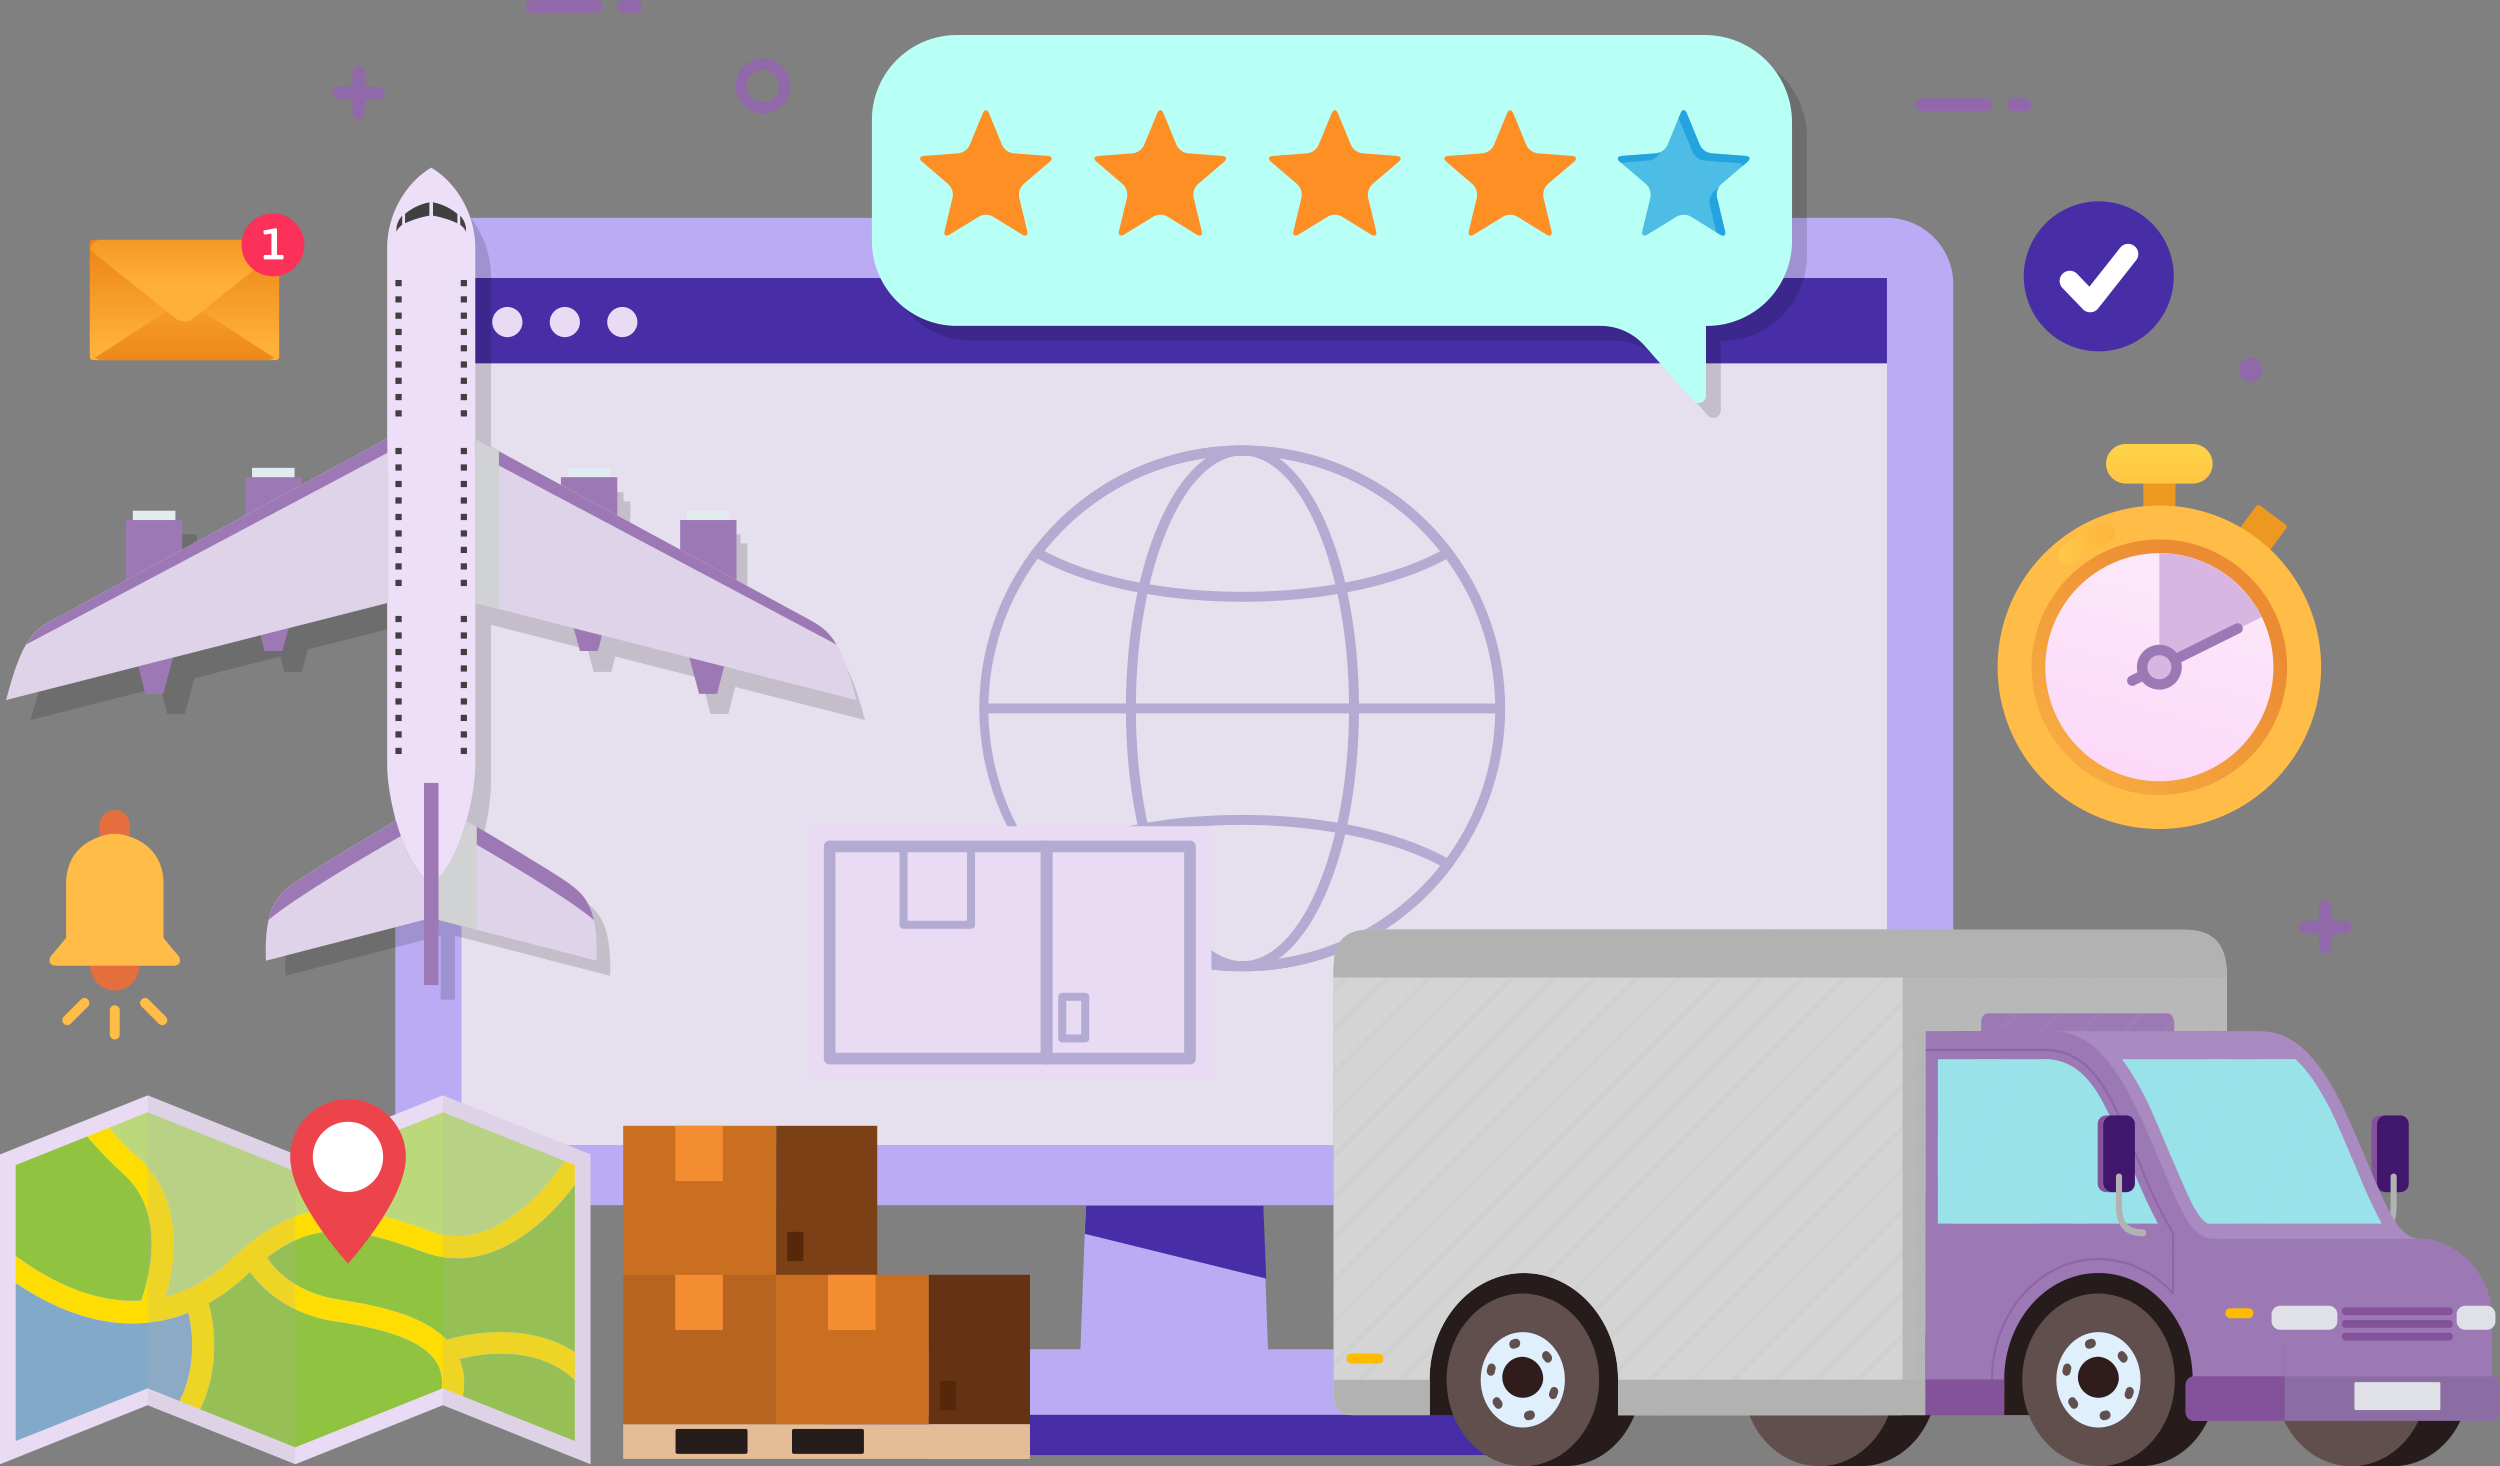 <svg xmlns="http://www.w3.org/2000/svg" xmlns:xlink="http://www.w3.org/1999/xlink" width="505" height="296.158" viewBox="0 0 505 296.158">
  <rect x="0" y="0" width="505" height="296.158" fill="#808080" stroke="none"/>
  <defs>
    <linearGradient id="linear-gradient" x1="0.5" y1="0.047" x2="0.5" y2="0.866" gradientUnits="objectBoundingBox">
      <stop offset="0.006" stop-color="#eb8517"/>
      <stop offset="1" stop-color="#ffb038"/>
    </linearGradient>
    <linearGradient id="linear-gradient-2" x1="0.5" y1="1.142" x2="0.5" y2="-0.761" xlink:href="#linear-gradient"/>
    <linearGradient id="linear-gradient-3" x1="0.5" y1="-0.47" x2="0.5" y2="0.562" xlink:href="#linear-gradient"/>
    <linearGradient id="linear-gradient-4" x1="-0.209" y1="1.216" x2="0.753" y2="0.245" gradientUnits="objectBoundingBox">
      <stop offset="0" stop-color="#ffbd49"/>
      <stop offset="1" stop-color="#eb8c32"/>
    </linearGradient>
    <linearGradient id="linear-gradient-5" x1="0.34" y1="1.058" x2="0.667" y2="-0.081" gradientUnits="objectBoundingBox">
      <stop offset="0" stop-color="#fcd7f9"/>
      <stop offset="1" stop-color="#fcebf9"/>
    </linearGradient>
    <linearGradient id="linear-gradient-6" x1="0.5" y1="0.128" x2="0.5" y2="2.701" gradientUnits="objectBoundingBox">
      <stop offset="0" stop-color="#ffd149"/>
      <stop offset="1" stop-color="#fdaf32"/>
    </linearGradient>
    <linearGradient id="linear-gradient-7" x1="0" y1="0.5" x2="1" y2="0.5" xlink:href="#linear-gradient-6"/>
  </defs>
  <g id="Grupo_63718" data-name="Grupo 63718" transform="translate(-131.391 -68.071)">
    <g id="Grupo_56563" data-name="Grupo 56563" transform="translate(518.28 87.928)">
      <g id="Grupo_56561" data-name="Grupo 56561">
        <path id="Trazado_125819" data-name="Trazado 125819" d="M239.85,73.571a1.3,1.3,0,0,0-1.3,1.3,1.288,1.288,0,0,0,1.3,1.293h12.969a1.287,1.287,0,0,0,1.293-1.293,1.3,1.3,0,0,0-1.293-1.3Z" transform="translate(-238.55 -73.571)" fill="#9168aa"/>
      </g>
      <g id="Grupo_56562" data-name="Grupo 56562" transform="translate(18.525)">
        <path id="Trazado_125820" data-name="Trazado 125820" d="M244.981,73.571a1.307,1.307,0,0,0-1.3,1.3,1.293,1.293,0,0,0,1.3,1.293h2.376a1.287,1.287,0,0,0,1.3-1.293,1.3,1.3,0,0,0-1.3-1.3Z" transform="translate(-243.681 -73.571)" fill="#9168aa"/>
      </g>
    </g>
    <g id="Grupo_56566" data-name="Grupo 56566" transform="translate(237.571 68.071)">
      <g id="Grupo_56564" data-name="Grupo 56564">
        <path id="Trazado_125821" data-name="Trazado 125821" d="M162.1,68.071a1.3,1.3,0,0,0-1.3,1.3,1.288,1.288,0,0,0,1.3,1.293h12.969a1.287,1.287,0,0,0,1.293-1.293,1.3,1.3,0,0,0-1.293-1.3Z" transform="translate(-160.8 -68.071)" fill="#9168aa"/>
      </g>
      <g id="Grupo_56565" data-name="Grupo 56565" transform="translate(18.525)">
        <path id="Trazado_125822" data-name="Trazado 125822" d="M167.231,68.071a1.307,1.307,0,0,0-1.3,1.3,1.293,1.293,0,0,0,1.3,1.293h2.376a1.287,1.287,0,0,0,1.3-1.293,1.3,1.3,0,0,0-1.3-1.3Z" transform="translate(-165.931 -68.071)" fill="#9168aa"/>
      </g>
    </g>
    <path id="Trazado_125823" data-name="Trazado 125823" d="M261.483,90.5a2.412,2.412,0,1,1-2.412-2.412A2.412,2.412,0,0,1,261.483,90.5Z" transform="translate(327.002 52.242)" fill="#9168aa"/>
    <path id="Trazado_125824" data-name="Trazado 125824" d="M159.361,78.355h-2.217l-.61.607v2.213a1.246,1.246,0,1,1-2.491,0V78.962l-.574-.607H151.23a1.247,1.247,0,1,1,0-2.495h2.238l.574-.607v-2.21a1.246,1.246,0,1,1,2.491,0v2.21l.61.607h2.217a1.247,1.247,0,0,1,0,2.495Z" transform="translate(48.529 9.721)" fill="#9168aa"/>
    <path id="Trazado_125825" data-name="Trazado 125825" d="M269.392,125.023h-2.217l-.61.607v2.213a1.246,1.246,0,1,1-2.491,0V125.63l-.574-.607h-2.238a1.247,1.247,0,1,1,0-2.495H263.5l.574-.607v-2.21a1.246,1.246,0,1,1,2.491,0v2.21l.61.607h2.217a1.247,1.247,0,0,1,0,2.495Z" transform="translate(335.754 131.544)" fill="#9168aa"/>
    <g id="Grupo_56568" data-name="Grupo 56568" transform="translate(279.957 79.891)">
      <g id="Grupo_56567" data-name="Grupo 56567">
        <path id="Trazado_125826" data-name="Trazado 125826" d="M172.54,76.9a5.549,5.549,0,1,0,5.549-5.553A5.559,5.559,0,0,0,172.54,76.9Zm2.249,0a3.3,3.3,0,1,1,3.3,3.3A3.307,3.307,0,0,1,174.789,76.9Z" transform="translate(-172.54 -71.345)" fill="#9168aa"/>
      </g>
    </g>
    <g id="Grupo_56574" data-name="Grupo 56574" transform="translate(149.528 111.183)">
      <g id="Grupo_56570" data-name="Grupo 56570" transform="translate(0 5.329)">
        <g id="Grupo_56569" data-name="Grupo 56569">
          <path id="Rectángulo_33874" data-name="Rectángulo 33874" d="M.675,0H37.584a.674.674,0,0,1,.674.674V23.637a.675.675,0,0,1-.675.675H.676A.676.676,0,0,1,0,23.636V.675A.675.675,0,0,1,.675,0Z" fill="url(#linear-gradient)"/>
        </g>
        <path id="Trazado_125827" data-name="Trazado 125827" d="M156.229,85.364a2.879,2.879,0,0,0-2.856,0L136.7,96.206a2.408,2.408,0,0,0,1.415.466h33.382a2.419,2.419,0,0,0,1.419-.466Z" transform="translate(-135.676 -72.359)" fill="url(#linear-gradient-2)"/>
        <path id="Trazado_125828" data-name="Trazado 125828" d="M172.2,81.488H138.822a2.44,2.44,0,0,0-2.4,2.051l17.42,13.918a2.811,2.811,0,0,0,3.34,0l17.42-13.918A2.438,2.438,0,0,0,172.2,81.488Z" transform="translate(-136.386 -81.488)" fill="url(#linear-gradient-3)"/>
      </g>
      <g id="Grupo_56573" data-name="Grupo 56573" transform="translate(30.656)">
        <path id="Trazado_125829" data-name="Trazado 125829" d="M157.6,86.359a6.349,6.349,0,1,1-6.347-6.347A6.347,6.347,0,0,1,157.6,86.359Z" transform="translate(-144.905 -80.012)" fill="#fc3159"/>
        <g id="Grupo_56572" data-name="Grupo 56572" transform="translate(4.434 2.989)">
          <g id="Grupo_56571" data-name="Grupo 56571">
            <path id="Trazado_125830" data-name="Trazado 125830" d="M148.852,81.046v5.192h1.094c.17,0,.242.119.242.386v.134c0,.271-.072.386-.242.386h-3.535c-.17,0-.242-.116-.242-.386v-.134c0-.267.072-.386.242-.386h1.329V81.923l-1.354.206c-.2,0-.253-.419-.253-.646,0-.116.072-.188.206-.213l2.181-.43C148.66,80.84,148.852,80.937,148.852,81.046Z" transform="translate(-146.133 -80.84)" fill="#fff"/>
          </g>
        </g>
      </g>
    </g>
    <g id="Grupo_56582" data-name="Grupo 56582" transform="translate(211.24 112.078)">
      <g id="Grupo_56581" data-name="Grupo 56581">
        <g id="Grupo_56580" data-name="Grupo 56580">
          <path id="Trazado_125831" data-name="Trazado 125831" d="M229.75,167.147H191.837l1.2-32.474h35.543Z" transform="translate(-53.45 61.779)" fill="#bbabf5"/>
          <g id="Grupo_56577" data-name="Grupo 56577">
            <g id="Grupo_56576" data-name="Grupo 56576">
              <g id="Grupo_56575" data-name="Grupo 56575">
                <path id="Trazado_125832" data-name="Trazado 125832" d="M166.931,80.26a13.462,13.462,0,0,0-13.424,13.423v172.6a13.407,13.407,0,0,0,13.409,13.405H454.785a13.464,13.464,0,0,0,13.427-13.427V93.658a13.4,13.4,0,0,0-13.4-13.4Z" transform="translate(-153.507 -80.26)" fill="#bbabf5"/>
              </g>
            </g>
          </g>
          <rect id="Rectángulo_33875" data-name="Rectángulo 33875" width="287.941" height="175.13" transform="translate(13.373 12.151)" fill="#e6dfed"/>
          <rect id="Rectángulo_33876" data-name="Rectángulo 33876" width="287.941" height="17.238" transform="translate(13.373 12.151)" fill="#472ea6"/>
          <g id="Grupo_56579" data-name="Grupo 56579" transform="translate(86.823 228.542)">
            <g id="Grupo_56578" data-name="Grupo 56578">
              <path id="Trazado_125833" data-name="Trazado 125833" d="M315.967,152.439v12.488H177.555V152.439c0-4.874,3.372-8.878,7.492-8.878H308.476C312.6,143.561,315.967,147.565,315.967,152.439Z" transform="translate(-177.555 -143.561)" fill="#bbabf5"/>
            </g>
          </g>
        </g>
        <path id="Trazado_125834" data-name="Trazado 125834" d="M228.144,135.519H192.318l-.234,5.718,36.649,9.05Z" transform="translate(-52.805 63.988)" fill="#472ea6"/>
      </g>
      <rect id="Rectángulo_33877" data-name="Rectángulo 33877" width="138.411" height="8.124" transform="translate(86.824 241.783)" fill="#472ea6"/>
    </g>
    <g id="Grupo_56583" data-name="Grupo 56583" transform="translate(230.832 130.077)">
      <circle id="Elipse_4143" data-name="Elipse 4143" cx="3.048" cy="3.048" r="3.048" fill="#eadbf4"/>
      <circle id="Elipse_4144" data-name="Elipse 4144" cx="3.048" cy="3.048" r="3.048" transform="translate(11.61)" fill="#eadbf4"/>
      <circle id="Elipse_4145" data-name="Elipse 4145" cx="3.048" cy="3.048" r="3.048" transform="translate(23.219)" fill="#eadbf4"/>
    </g>
    <g id="Grupo_56586" data-name="Grupo 56586" transform="translate(141.392 231.622)">
      <g id="Grupo_56584" data-name="Grupo 56584">
        <path id="Trazado_125835" data-name="Trazado 125835" d="M138.208,118.458a5.825,5.825,0,0,1,1.755-.188h.116a5.761,5.761,0,0,1,1.747.188,12.332,12.332,0,0,1,1.217.412c.007-.1.025-.195.025-.3v-2.145a3.051,3.051,0,0,0-6.1,0v2.145c0,.108.018.2.025.3C137.4,118.729,137.771,118.566,138.208,118.458Z" transform="translate(-126.837 -113.371)" fill="#e46e3d"/>
        <path id="Trazado_125836" data-name="Trazado 125836" d="M141.456,122.1h-5.018v.372a4.968,4.968,0,0,0,9.914,0V122.1Z" transform="translate(-128.216 -90.582)" fill="#e46e3d"/>
        <path id="Trazado_125837" data-name="Trazado 125837" d="M159.922,139.012c-.953-1.018-2.762-3.314-2.762-3.314V124.79c0-4.156-1.942-8.308-8.012-9.874a5.76,5.76,0,0,0-1.747-.188h-.116a5.824,5.824,0,0,0-1.755.188c-6.065,1.567-8.015,5.719-8.015,9.874V135.7s-1.805,2.3-2.755,3.314-.859,2.336.8,2.336h23.562C160.785,141.348,160.861,140.023,159.922,139.012Z" transform="translate(-134.161 -109.829)" fill="#ffbc47"/>
        <path id="Trazado_125838" data-name="Trazado 125838" d="M146.624,135.063V124.156a9.359,9.359,0,0,0-5.975-9.185c.917.848,4.094,4.08,4.094,7.91v8.087c0,1.805-1.354,4.636-6.217,4.636-.451,0-.426.426,0,.426H147.4C146.956,135.482,146.624,135.063,146.624,135.063Z" transform="translate(-123.624 -109.194)" fill="#ffbc47" opacity="0.5" style="mix-blend-mode: multiply;isolation: isolate"/>
      </g>
      <path id="Trazado_125839" data-name="Trazado 125839" d="M139.535,130.233a1,1,0,0,1-1,1h0a1,1,0,0,1-1-1v-4.917a1,1,0,0,1,1-1h0a1,1,0,0,1,1,1Z" transform="translate(-125.352 -84.811)" fill="#ffbc47"/>
      <g id="Grupo_56585" data-name="Grupo 56585" transform="translate(2.579 38.046)">
        <path id="Trazado_125840" data-name="Trazado 125840" d="M144.42,127.675a1.022,1.022,0,0,1,0,1.426h0a1.016,1.016,0,0,1-1.415-.007l-3.48-3.473a1,1,0,0,1,0-1.423h0a1.009,1.009,0,0,1,1.415,0Z" transform="translate(-123.509 -123.909)" fill="#ffbc47"/>
        <path id="Trazado_125841" data-name="Trazado 125841" d="M135.164,127.675a1.016,1.016,0,0,0,.007,1.426h0a1.016,1.016,0,0,0,1.415-.007l3.48-3.473a1.018,1.018,0,0,0,0-1.423h0a1.018,1.018,0,0,0-1.422,0Z" transform="translate(-134.875 -123.909)" fill="#ffbc47"/>
      </g>
    </g>
    <g id="Grupo_56595" data-name="Grupo 56595" transform="translate(257.272 295.488)">
      <g id="Grupo_56590" data-name="Grupo 56590">
        <g id="Grupo_56587" data-name="Grupo 56587">
          <rect id="Rectángulo_33878" data-name="Rectángulo 33878" width="30.899" height="30.21" fill="#c96f1f"/>
          <rect id="Rectángulo_33879" data-name="Rectángulo 33879" width="20.422" height="30.21" transform="translate(30.899)" fill="#7c4016"/>
          <rect id="Rectángulo_33880" data-name="Rectángulo 33880" width="3.283" height="5.928" transform="translate(33.125 21.41)" fill="#562809"/>
          <rect id="Rectángulo_33881" data-name="Rectángulo 33881" width="9.611" height="11.155" transform="translate(10.527)" fill="#f48d31"/>
        </g>
        <g id="Grupo_56588" data-name="Grupo 56588" transform="translate(0 30.097)">
          <rect id="Rectángulo_33882" data-name="Rectángulo 33882" width="30.899" height="30.21" fill="#b76421"/>
          <rect id="Rectángulo_33883" data-name="Rectángulo 33883" width="20.422" height="30.21" transform="translate(30.899)" fill="#7c4016"/>
          <rect id="Rectángulo_33884" data-name="Rectángulo 33884" width="3.283" height="5.922" transform="translate(33.125 21.413)" fill="#562809"/>
          <rect id="Rectángulo_33885" data-name="Rectángulo 33885" width="9.611" height="11.157" transform="translate(10.527)" fill="#f48d31"/>
        </g>
        <g id="Grupo_56589" data-name="Grupo 56589" transform="translate(30.852 30.097)">
          <rect id="Rectángulo_33886" data-name="Rectángulo 33886" width="30.896" height="30.21" fill="#c96f1f"/>
          <rect id="Rectángulo_33887" data-name="Rectángulo 33887" width="20.427" height="30.21" transform="translate(30.896)" fill="#663214"/>
          <rect id="Rectángulo_33888" data-name="Rectángulo 33888" width="3.282" height="5.922" transform="translate(33.129 21.413)" fill="#562809"/>
          <rect id="Rectángulo_33889" data-name="Rectángulo 33889" width="9.608" height="11.157" transform="translate(10.529)" fill="#f48d31"/>
        </g>
      </g>
      <rect id="Rectángulo_33890" data-name="Rectángulo 33890" width="82.175" height="6.979" transform="translate(0 60.307)" fill="#e4bc96"/>
      <rect id="Rectángulo_33891" data-name="Rectángulo 33891" width="20.327" height="6.979" transform="translate(61.79 60.307)" fill="#e4bc96" style="mix-blend-mode: multiply;isolation: isolate"/>
      <g id="Grupo_56592" data-name="Grupo 56592" transform="translate(10.582 61.221)">
        <g id="Grupo_56591" data-name="Grupo 56591">
          <path id="Rectángulo_33892" data-name="Rectángulo 33892" d="M.381,0H14.156a.38.38,0,0,1,.38.38V4.657a.38.38,0,0,1-.38.38H.381A.381.381,0,0,1,0,4.656V.381A.381.381,0,0,1,.381,0Z" fill="#261c1b"/>
        </g>
      </g>
      <g id="Grupo_56594" data-name="Grupo 56594" transform="translate(34.1 61.221)">
        <g id="Grupo_56593" data-name="Grupo 56593">
          <path id="Rectángulo_33893" data-name="Rectángulo 33893" d="M.381,0H14.153a.38.38,0,0,1,.38.38V4.657a.38.38,0,0,1-.38.38H.381A.381.381,0,0,1,0,4.656V.381A.381.381,0,0,1,.381,0Z" fill="#261c1b"/>
        </g>
      </g>
    </g>
    <g id="Grupo_56602" data-name="Grupo 56602" transform="translate(534.906 157.757)">
      <rect id="Rectángulo_33894" data-name="Rectángulo 33894" width="6.475" height="7.525" transform="translate(29.441 5.769)" fill="#ec9821"/>
      <g id="Grupo_56597" data-name="Grupo 56597" transform="translate(47.324 12.107)">
        <g id="Grupo_56596" data-name="Grupo 56596" transform="translate(0 0)">
          <path id="Rectángulo_33895" data-name="Rectángulo 33895" d="M.581,0H8.2a.581.581,0,0,1,.581.581V6.973a.582.582,0,0,1-.582.582H.581A.581.581,0,0,1,0,6.973V.581A.581.581,0,0,1,.581,0Z" transform="translate(0 7.04) rotate(-53.301)" fill="#ec9821"/>
        </g>
      </g>
      <path id="Trazado_125842" data-name="Trazado 125842" d="M264.079,101.559l-5.466-4.08a3.651,3.651,0,0,0-.433-.2l-1.267,1.7a2.108,2.108,0,0,0,.422,2.942l2.693,2.007a2.093,2.093,0,0,0,2.932-.426l1.3-1.737C264.188,101.7,264.155,101.617,264.079,101.559Z" transform="translate(-208.331 -81.518)" fill="#ec9821" opacity="0.3" style="mix-blend-mode: multiply;isolation: isolate"/>
      <path id="Trazado_125843" data-name="Trazado 125843" d="M308.507,129.026a32.676,32.676,0,1,1-32.678-32.674A32.677,32.677,0,0,1,308.507,129.026Z" transform="translate(-243.155 -83.932)" fill="#ffbc47"/>
      <path id="Trazado_125844" data-name="Trazado 125844" d="M296.681,124.064a25.813,25.813,0,1,1-25.814-25.811A25.814,25.814,0,0,1,296.681,124.064Z" transform="translate(-238.193 -78.97)" fill="url(#linear-gradient-4)"/>
      <path id="Trazado_125845" data-name="Trazado 125845" d="M291.9,122.056a23.036,23.036,0,1,1-23.038-23.034A23.036,23.036,0,0,1,291.9,122.056Z" transform="translate(-236.185 -76.962)" fill="url(#linear-gradient-5)"/>
      <rect id="Rectángulo_33896" data-name="Rectángulo 33896" width="6.475" height="3.013" transform="translate(29.441 6.228)" fill="#ec9821" opacity="0.4" style="mix-blend-mode: multiply;isolation: isolate"/>
      <path id="Trazado_125846" data-name="Trazado 125846" d="M270.747,96.909a4,4,0,0,1-3.993,4H253.222a4,4,0,0,1-4-4h0a4,4,0,0,1,4-4h13.532a4,4,0,0,1,3.993,4Z" transform="translate(-227.31 -92.912)" fill="url(#linear-gradient-6)"/>
      <g id="Grupo_56598" data-name="Grupo 56598" transform="translate(12.263 16.059)" opacity="0.6" style="mix-blend-mode: screen;isolation: isolate">
        <path id="Trazado_125847" data-name="Trazado 125847" d="M257.919,98.847a2.343,2.343,0,0,1-1.61,2.589,18.079,18.079,0,0,0-6.123,3.531,2.34,2.34,0,0,1-3.044.1h0a2.148,2.148,0,0,1,.307-3.213,22.328,22.328,0,0,1,7.535-4.343,2.151,2.151,0,0,1,2.935,1.339Z" transform="translate(-246.551 -97.36)" fill="url(#linear-gradient-7)"/>
      </g>
      <path id="Trazado_125848" data-name="Trazado 125848" d="M272.882,111.94a23.021,23.021,0,0,0-20.677-12.918v23.034Z" transform="translate(-219.531 -76.962)" fill="#d9b5e2"/>
      <g id="Grupo_56601" data-name="Grupo 56601" transform="translate(26.153 36.228)">
        <g id="Grupo_56600" data-name="Grupo 56600">
          <g id="Grupo_56599" data-name="Grupo 56599">
            <path id="Trazado_125849" data-name="Trazado 125849" d="M272.242,103.057l-21.262,10.528a1.05,1.05,0,0,0,.935,1.881l21.258-10.532a1.048,1.048,0,1,0-.931-1.877Z" transform="translate(-250.399 -102.946)" fill="#9c78b5"/>
          </g>
        </g>
        <path id="Trazado_125850" data-name="Trazado 125850" d="M253.465,104.617a4.527,4.527,0,1,0,6.069,2.043A4.532,4.532,0,0,0,253.465,104.617Z" transform="translate(-248.959 -99.813)" fill="#9c78b5"/>
        <path id="Trazado_125851" data-name="Trazado 125851" d="M252.881,104.981a2.427,2.427,0,1,1-1.1,3.253A2.43,2.43,0,0,1,252.881,104.981Z" transform="translate(-247.44 -98.295)" fill="#d9b5e2"/>
      </g>
    </g>
    <g id="Grupo_56605" data-name="Grupo 56605" transform="translate(540.191 108.739)">
      <path id="Trazado_125852" data-name="Trazado 125852" d="M274.921,94.5a15.151,15.151,0,1,1-15.149-15.16A15.152,15.152,0,0,1,274.921,94.5Z" transform="translate(-244.619 -79.335)" fill="#472ea6"/>
      <g id="Grupo_56604" data-name="Grupo 56604" transform="translate(7.249 8.552)">
        <g id="Grupo_56603" data-name="Grupo 56603">
          <path id="Trazado_125853" data-name="Trazado 125853" d="M258.885,82.484l-6.246,7.91c-1.181-1.238-2.477-2.581-2.477-2.581a2.054,2.054,0,0,0-2.964,2.845l4.112,4.278a2.047,2.047,0,0,0,3.091-.148l7.7-9.755a2.054,2.054,0,0,0-3.22-2.549Z" transform="translate(-246.627 -81.704)" fill="#fff"/>
        </g>
      </g>
    </g>
    <g id="Grupo_56610" data-name="Grupo 56610" transform="translate(294.639 158.075)">
      <g id="Grupo_56607" data-name="Grupo 56607" transform="translate(34.622)">
        <g id="Grupo_56606" data-name="Grupo 56606">
          <path id="Trazado_125854" data-name="Trazado 125854" d="M239.28,199.173a53.106,53.106,0,1,1,42.3-21.031A52.642,52.642,0,0,1,239.28,199.173Zm0-104.164a51.185,51.185,0,1,0,40.664,20.236A50.682,50.682,0,0,0,239.28,95.009Z" transform="translate(-186.196 -92.987)" fill="#b3abd1"/>
          <path id="Trazado_125855" data-name="Trazado 125855" d="M217.921,199.164c-13.2,0-23.536-23.316-23.536-53.084S204.725,93,217.921,93s23.54,23.316,23.54,53.08S231.117,199.164,217.921,199.164Zm0-104.16c-11.871,0-21.532,22.912-21.532,51.076s9.661,51.08,21.532,51.08,21.536-22.912,21.536-51.08S229.8,95,217.921,95Z" transform="translate(-164.819 -93)" fill="#b3abd1"/>
          <path id="Trazado_125856" data-name="Trazado 125856" d="M231.984,145.236a52.642,52.642,0,0,1-42.3-21.031l-.69-.91.989-.563c10.113-5.762,25.425-9.066,42-9.066s31.891,3.3,42,9.066l.989.563-.69.91A52.642,52.642,0,0,1,231.984,145.236Zm-40-21.323a51.061,51.061,0,0,0,79.992,0c-9.712-5.174-24.544-8.243-40-8.243S201.7,118.74,191.988,123.913Z" transform="translate(-178.9 -39.051)" fill="#b3abd1"/>
          <path id="Trazado_125857" data-name="Trazado 125857" d="M231.995,124.535c-16.651,0-31.959-3.3-42-9.066L189,114.9l.686-.91a53.015,53.015,0,0,1,84.527.043l.69.913-.993.56C263.8,121.246,248.523,124.535,231.995,124.535Zm-40-10.243c9.755,5.246,24.24,8.239,40,8.239,15.644,0,30.1-2.982,39.917-8.206A51.015,51.015,0,0,0,192,114.292Z" transform="translate(-178.871 -92.987)" fill="#b3abd1"/>
          <rect id="Rectángulo_33897" data-name="Rectángulo 33897" width="104.163" height="2.003" transform="translate(1.003 52.1)" fill="#b3abd1"/>
        </g>
      </g>
      <path id="Trazado_125858" data-name="Trazado 125858" d="M225.654,114.3H176.607v51.023h81.465V114.3Z" transform="translate(-176.607 -37.404)" fill="#eadbf4"/>
      <g id="Grupo_56609" data-name="Grupo 56609" transform="translate(3.161 79.804)">
        <g id="Grupo_56608" data-name="Grupo 56608">
          <path id="Trazado_125859" data-name="Trazado 125859" d="M222.482,160.306H178.655a1.176,1.176,0,0,1-1.173-1.173V116.281a1.176,1.176,0,0,1,1.173-1.177h43.827a1.177,1.177,0,0,1,1.177,1.177v42.852A1.176,1.176,0,0,1,222.482,160.306Zm-42.653-2.35h41.48v-40.5h-41.48Z" transform="translate(-177.482 -115.104)" fill="#b3abd1"/>
          <path id="Trazado_125860" data-name="Trazado 125860" d="M219.761,160.306H190.794a1.176,1.176,0,0,1-1.173-1.173V116.281a1.176,1.176,0,0,1,1.173-1.177h28.966a1.177,1.177,0,0,1,1.177,1.177v42.852A1.176,1.176,0,0,1,219.761,160.306Zm-27.789-2.35h26.616v-40.5H191.971Z" transform="translate(-145.794 -115.104)" fill="#b3abd1"/>
          <path id="Trazado_125861" data-name="Trazado 125861" d="M196.066,133.643h-4.657a.811.811,0,0,1-.812-.809v-8.405a.814.814,0,0,1,.812-.812h4.657a.811.811,0,0,1,.812.812v8.405A.808.808,0,0,1,196.066,133.643Zm-3.841-1.621h3.029v-6.784h-3.029Z" transform="translate(-143.249 -92.882)" fill="#b3abd1"/>
          <path id="Trazado_125862" data-name="Trazado 125862" d="M196.163,132.65H182.53a.814.814,0,0,1-.812-.812V116.017a.811.811,0,0,1,.812-.812h13.633a.811.811,0,0,1,.812.812v15.821A.814.814,0,0,1,196.163,132.65Zm-12.821-1.621h12.008v-14.2H183.343Z" transform="translate(-166.424 -114.84)" fill="#b3abd1"/>
        </g>
      </g>
    </g>
    <g id="Grupo_56611" data-name="Grupo 56611" transform="translate(131.391 289.335)">
      <path id="Trazado_125863" data-name="Trazado 125863" d="M131.391,141.284l29.824-11.928,29.822,11.928,29.818-11.928,29.821,11.928v62.585l-29.821-11.928-29.818,11.928-29.822-11.928-29.824,11.928Z" transform="translate(-131.391 -129.356)" fill="#eadbf4"/>
      <path id="Trazado_125864" data-name="Trazado 125864" d="M245.21,182.19v-5.7c-10.885-7.163-25.41-2.65-25.591-2.6a2.313,2.313,0,0,0-.253.112c-4.73-4.9-13.492-6.885-21.847-8.149-9.911-1.487-13.965-7.64-14.471-8.459,9.521-7.286,17.048-6.488,31.508-1.144,14.207,5.253,25.706-6.95,30.652-13.532V138.7c-.419-.166-1.13-.455-2.054-.823-3.015,4.452-14.073,18.98-27.049,14.185-17.355-6.419-26.793-7.044-40.332,5.683a30.236,30.236,0,0,1-13.2,7.549c1.787-6.011,4.2-19.207-5.372-27.945a79.127,79.127,0,0,1-6.109-6.185c-1.394.563-2.877,1.155-4.387,1.765a81.411,81.411,0,0,0,7.474,7.719c9.03,8.246,4.567,22.305,3.423,25.417-7.954.484-16.532-2.542-25.331-9.019v5.491c14.416,9.7,26.172,9.438,34.862,6.029.549,2.206,2.1,10.142-1.769,17.8.607.246,3.4,1.361,4.17,1.668,5.008-10.279,1.892-20.8,1.711-21.37l-.014-.043a39.039,39.039,0,0,0,7.614-5.618c.256-.242.513-.48.765-.708,1.56,2.264,6.69,8.4,17.247,9.986,8.607,1.3,18.778,3.549,21.038,9.524a8.788,8.788,0,0,1,.43,4.08l.238-.094,4.04,1.614a13.422,13.422,0,0,0-.524-7.177c-.047-.119-.1-.231-.148-.343C225.4,176.995,237.39,174.612,245.21,182.19Z" transform="translate(-129.097 -124.626)" fill="#fedd02"/>
      <path id="Trazado_125865" data-name="Trazado 125865" d="M157.6,165.341c1.145-3.112,5.607-17.171-3.423-25.417a81.411,81.411,0,0,1-7.474-7.719c.635-.26,1.264-.509,1.885-.758-6.676,2.672-14.424,5.769-16.319,6.528v18.348C141.068,162.8,149.646,165.825,157.6,165.341Z" transform="translate(-129.097 -123.898)" fill="#90c440"/>
      <path id="Trazado_125866" data-name="Trazado 125866" d="M138.654,131.168c-.523.217-1.072.433-1.621.65q.829-.325,1.621-.65Z" transform="translate(-116.661 -124.626)" fill="#90c440"/>
      <path id="Trazado_125867" data-name="Trazado 125867" d="M143.591,139.613c9.571,8.737,7.159,21.933,5.372,27.945a30.236,30.236,0,0,0,13.2-7.549c13.539-12.727,22.977-12.1,40.332-5.683,12.976,4.795,24.034-9.734,27.049-14.185.924.368,1.635.657,2.054.823-3.322-1.332-24.627-9.849-26.648-10.662-2.17.867-29.818,11.925-29.818,11.925s-27.648-11.059-29.822-11.925c-.719.285-3.9,1.556-7.831,3.127A79.128,79.128,0,0,0,143.591,139.613Z" transform="translate(-115.489 -126.887)" fill="#bbd97a"/>
      <path id="Trazado_125868" data-name="Trazado 125868" d="M156.3,145.792c-.072-.025-.126-.047-.126-.047S156.224,145.767,156.3,145.792Z" transform="translate(-66.706 -86.574)" fill="#90c440"/>
      <path id="Trazado_125869" data-name="Trazado 125869" d="M177.842,147.9c-14.46-5.343-21.987-6.141-31.508,1.144.505.82,4.56,6.972,14.47,8.459,8.355,1.264,17.117,3.246,21.847,8.149a2.31,2.31,0,0,1,.253-.112c.181-.054,14.705-4.567,25.591,2.6V134.369C203.548,140.951,192.049,153.154,177.842,147.9Z" transform="translate(-92.382 -116.27)" fill="#90c440"/>
      <path id="Trazado_125870" data-name="Trazado 125870" d="M157.837,146.411h0c-.264-.1-.516-.209-.758-.3Q157.442,146.26,157.837,146.411Z" transform="translate(-64.333 -85.627)" fill="#90c440"/>
      <path id="Trazado_125871" data-name="Trazado 125871" d="M157.1,144.883c.051.112.1.224.148.343a13.422,13.422,0,0,1,.524,7.177l22.608,9.044V149.183C172.563,141.6,160.573,143.988,157.1,144.883Z" transform="translate(-64.27 -91.619)" fill="#90c440"/>
      <path id="Trazado_125872" data-name="Trazado 125872" d="M132.269,139.858V171.77c6.344-2.535,26.652-10.658,26.652-10.658l6.441,2.574c3.867-7.658,2.318-15.593,1.769-17.8C158.441,149.3,146.685,149.563,132.269,139.858Z" transform="translate(-129.097 -101.942)" fill="#83a9c9"/>
      <path id="Trazado_125873" data-name="Trazado 125873" d="M190.951,158.748c-2.26-5.975-12.431-8.225-21.038-9.524-10.557-1.589-15.687-7.723-17.247-9.986-.253.227-.509.466-.765.708a39.036,39.036,0,0,1-7.614,5.618l.014.043c.181.57,3.3,11.091-1.711,21.37h0c8.051,3.224,17.947,7.181,19.211,7.683,2.058-.82,26.952-10.777,29.58-11.831A8.788,8.788,0,0,0,190.951,158.748Z" transform="translate(-102.155 -103.563)" fill="#90c440"/>
      <path id="Trazado_125874" data-name="Trazado 125874" d="M185.991,141.284,156.17,129.356v62.585l29.821,11.928Z" transform="translate(-66.706 -129.356)" fill="#b2b2b2" opacity="0.2" style="mix-blend-mode: multiply;isolation: isolate"/>
      <path id="Trazado_125875" data-name="Trazado 125875" d="M139.651,129.356v62.585l29.822,11.928V141.284Z" transform="translate(-109.827 -129.356)" fill="#b2b2b2" opacity="0.2" style="mix-blend-mode: multiply;isolation: isolate"/>
    </g>
    <g id="Grupo_56612" data-name="Grupo 56612" transform="translate(190.018 290.104)">
      <path id="Trazado_125876" data-name="Trazado 125876" d="M170.963,141.238c0,8.777-11.669,21.522-11.669,21.522s-11.665-12.676-11.665-21.522a11.667,11.667,0,1,1,23.334,0Z" transform="translate(-147.629 -129.569)" fill="#ed434a"/>
      <path id="Trazado_125877" data-name="Trazado 125877" d="M150.86,129.569v33.19s11.669-12.745,11.669-21.522A11.669,11.669,0,0,0,150.86,129.569Z" transform="translate(-139.195 -129.569)" fill="#ed434a" opacity="0.45" style="mix-blend-mode: multiply;isolation: isolate"/>
      <path id="Trazado_125878" data-name="Trazado 125878" d="M163.094,137.933a7.1,7.1,0,1,1-7.1-7.1A7.1,7.1,0,0,1,163.094,137.933Z" transform="translate(-144.327 -126.264)" fill="#fff"/>
    </g>
    <g id="Grupo_56645" data-name="Grupo 56645" transform="translate(400.79 255.87)">
      <path id="Trazado_125879" data-name="Trazado 125879" d="M259.674,157.878c0,9.633-6.892,17.438-15.391,17.438s-15.391-7.806-15.391-17.438,6.889-17.438,15.391-17.438S259.674,148.246,259.674,157.878Z" transform="translate(-146.271 -66.957)" fill="#604f4c"/>
      <path id="Trazado_125880" data-name="Trazado 125880" d="M241.668,140.44h-8.513c8.5,0,15.391,7.806,15.391,17.438s-6.892,17.438-15.391,17.438h8.513c8.5,0,15.395-7.806,15.395-17.438S250.171,140.44,241.668,140.44Z" transform="translate(-135.143 -66.957)" fill="#261c1b"/>
      <path id="Trazado_125881" data-name="Trazado 125881" d="M211.929,169.232h6.585S216.467,145.9,229.05,145.9h15.46s-6.936-11.766-22.691-4.953S211.929,169.232,211.929,169.232Z" transform="translate(-193.339 -71.181)" fill="#261c1b"/>
      <g id="Grupo_56621" data-name="Grupo 56621" transform="translate(22.814 73.483)">
        <path id="Trazado_125882" data-name="Trazado 125882" d="M243.113,157.878c0,9.633-6.892,17.438-15.395,17.438s-15.391-7.806-15.391-17.438,6.892-17.438,15.391-17.438S243.113,148.246,243.113,157.878Z" transform="translate(-212.327 -140.44)" fill="#604f4c"/>
        <path id="Trazado_125883" data-name="Trazado 125883" d="M231.246,152.237c0,5.322-3.809,9.64-8.506,9.64s-8.506-4.318-8.506-9.64,3.809-9.636,8.506-9.636S231.246,146.915,231.246,152.237Z" transform="translate(-207.349 -134.799)" fill="#dff0fc"/>
        <g id="Grupo_56620" data-name="Grupo 56620" transform="translate(8.121 9.137)">
          <g id="Grupo_56619" data-name="Grupo 56619">
            <g id="Grupo_56613" data-name="Grupo 56613" transform="translate(4.55)">
              <path id="Trazado_125884" data-name="Trazado 125884" d="M217.025,142.993a5.838,5.838,0,0,0-.621.195.953.953,0,0,0-.527,1.166.806.806,0,0,0,.957.625l.025,0c.09-.036.184-.065.278-.094l.014-.007.032-.011.051-.011.011-.007.061-.014.007,0,.069-.022A.931.931,0,0,0,218,143.7a.825.825,0,0,0-.978-.7Z" transform="translate(-215.837 -142.971)" fill="#604f4c"/>
            </g>
            <g id="Grupo_56614" data-name="Grupo 56614" transform="translate(0 5.014)">
              <path id="Trazado_125885" data-name="Trazado 125885" d="M215.4,144.372a.885.885,0,0,0-.65.65c-.061.227-.112.462-.159.7a.934.934,0,0,0,.643,1.094.679.679,0,0,0,.307,0,.869.869,0,0,0,.654-.679c.033-.188.072-.376.119-.552l.011-.033a.946.946,0,0,0-.549-1.155.7.7,0,0,0-.375-.029Z" transform="translate(-214.576 -144.359)" fill="#604f4c"/>
            </g>
            <g id="Grupo_56615" data-name="Grupo 56615" transform="translate(1.178 11.811)">
              <path id="Trazado_125886" data-name="Trazado 125886" d="M215.709,146.242a.767.767,0,0,0-.48.188,1.018,1.018,0,0,0-.162,1.3c.126.191.26.379.408.563a.762.762,0,0,0,1.162.065,1.022,1.022,0,0,0,.054-1.318c-.069-.083-.137-.177-.2-.271a1.436,1.436,0,0,1-.134-.195.79.79,0,0,0-.646-.336Z" transform="translate(-214.903 -146.242)" fill="#604f4c"/>
            </g>
            <g id="Grupo_56616" data-name="Grupo 56616" transform="translate(7.525 14.486)">
              <path id="Trazado_125887" data-name="Trazado 125887" d="M218.019,146.983a.74.74,0,0,0-.195.025l-.134.032a2.348,2.348,0,0,1-.307.072l-.04.011a.929.929,0,0,0-.672,1.076.862.862,0,0,0,.809.773.628.628,0,0,0,.141-.018c.2-.036.4-.087.6-.144a.935.935,0,0,0,.6-1.123.854.854,0,0,0-.805-.7Z" transform="translate(-216.661 -146.983)" fill="#604f4c"/>
            </g>
            <g id="Grupo_56617" data-name="Grupo 56617" transform="translate(12.567 9.743)">
              <path id="Trazado_125888" data-name="Trazado 125888" d="M219.183,145.675a.815.815,0,0,0-.856.574c-.065.209-.137.412-.213.617a.975.975,0,0,0,.422,1.181.7.7,0,0,0,.242.076.8.8,0,0,0,.845-.538c.087-.213.166-.444.242-.675a.971.971,0,0,0-.513-1.188.794.794,0,0,0-.17-.047Z" transform="translate(-218.057 -145.669)" fill="#604f4c"/>
            </g>
            <g id="Grupo_56618" data-name="Grupo 56618" transform="translate(11.164 2.504)">
              <path id="Trazado_125889" data-name="Trazado 125889" d="M218.569,143.671a.746.746,0,0,0-.657.26,1.045,1.045,0,0,0-.011,1.329c.051.054.1.119.148.177.072.083.134.17.2.26a.791.791,0,0,0,.524.3.765.765,0,0,0,.617-.213,1.026,1.026,0,0,0,.1-1.314c-.144-.188-.289-.365-.426-.527a.782.782,0,0,0-.5-.274Z" transform="translate(-217.669 -143.664)" fill="#604f4c"/>
            </g>
          </g>
        </g>
        <path id="Trazado_125890" data-name="Trazado 125890" d="M223.673,148.635a4.142,4.142,0,1,1-4.112-4.654A4.412,4.412,0,0,1,223.673,148.635Z" transform="translate(-204.169 -131.197)" fill="#2f1c1b"/>
        <path id="Trazado_125891" data-name="Trazado 125891" d="M225.107,140.44H216.59c8.5,0,15.395,7.806,15.395,17.438s-6.892,17.438-15.395,17.438h8.517c8.5,0,15.391-7.806,15.391-17.438S233.61,140.44,225.107,140.44Z" transform="translate(-201.199 -140.44)" fill="#261c1b"/>
      </g>
      <path id="Trazado_125892" data-name="Trazado 125892" d="M225.367,218.138s.014-4.614.014-7.131c0-11.914,8.524-21.569,19.038-21.569s19.038,9.654,19.038,21.569c0,2.5,0,7.134,0,7.134l62.131,0V140.572h60.886v-10.64c0-6.047-1.776-9.846-8.755-9.846H213.395c-7.387,0-7.387,5.275-7.387,9.149v84.483c0,3.026.921,4.419,3.9,4.419Z" transform="translate(-206.008 -120.087)" fill="#b8b8b8"/>
      <path id="Trazado_125893" data-name="Trazado 125893" d="M320.934,218.138V120.087H213.395c-7.387,0-7.387,5.275-7.387,9.149v84.483c0,3.026.921,4.419,3.9,4.419h15.46s.014-4.614.014-7.131c0-11.914,8.524-21.569,19.038-21.569s19.038,9.654,19.038,21.569c0,2.5,0,7.134,0,7.134Z" transform="translate(-206.008 -120.087)" fill="#d4d4d4"/>
      <path id="Trazado_125894" data-name="Trazado 125894" d="M206.008,129.236v.462H386.467c-.047-5.907-1.867-9.611-8.752-9.611H213.395C206.008,120.087,206.008,125.362,206.008,129.236Z" transform="translate(-206.008 -120.087)" fill="#b2b2b2" style="mix-blend-mode: multiply;isolation: isolate"/>
      <path id="Trazado_125895" data-name="Trazado 125895" d="M320.934,120.087H213.395c-7.387,0-7.387,5.275-7.387,9.149v.462H320.934Z" transform="translate(-206.008 -120.087)" fill="#b2b2b2"/>
      <path id="Trazado_125896" data-name="Trazado 125896" d="M206.008,147.981c0,3.026.921,4.419,3.9,4.419h15.46s.014-4.614.014-7.131H206.008Z" transform="translate(-206.008 -54.349)" fill="#b2b2b2"/>
      <path id="Trazado_125897" data-name="Trazado 125897" d="M221.923,145.27c0,2.5,0,7.134,0,7.134l62.131,0V145.27Z" transform="translate(-164.474 -54.349)" fill="#b2b2b2" style="mix-blend-mode: multiply;isolation: isolate"/>
      <path id="Trazado_125898" data-name="Trazado 125898" d="M279.4,145.27H221.923c0,2.5,0,7.134,0,7.134l57.481,0Z" transform="translate(-164.474 -54.349)" fill="#b2b2b2"/>
      <path id="Trazado_125899" data-name="Trazado 125899" d="M214.158,144.812a.953.953,0,0,1-.888,1.007h-5.647a.953.953,0,0,1-.888-1.007h0a.954.954,0,0,1,.888-1.011h5.647a.954.954,0,0,1,.888,1.011Z" transform="translate(-204.11 -58.184)" fill="#fb0"/>
      <path id="Trazado_125900" data-name="Trazado 125900" d="M244.293,169.232h6.582S248.828,145.9,261.41,145.9h15.463s-6.939-11.766-22.691-4.953S244.293,169.232,244.293,169.232Z" transform="translate(-108.859 -71.181)" fill="#261c1b"/>
      <g id="Grupo_56630" data-name="Grupo 56630" transform="translate(139.094 73.483)">
        <path id="Trazado_125901" data-name="Trazado 125901" d="M275.316,157.878c0,9.633-6.892,17.438-15.391,17.438s-15.391-7.806-15.391-17.438,6.889-17.438,15.391-17.438S275.316,148.246,275.316,157.878Z" transform="translate(-244.534 -140.44)" fill="#604f4c"/>
        <path id="Trazado_125902" data-name="Trazado 125902" d="M263.453,152.237c0,5.322-3.809,9.64-8.506,9.64s-8.506-4.318-8.506-9.64,3.805-9.636,8.506-9.636S263.453,146.915,263.453,152.237Z" transform="translate(-239.556 -134.799)" fill="#dff0fc"/>
        <g id="Grupo_56629" data-name="Grupo 56629" transform="translate(8.121 9.137)">
          <g id="Grupo_56628" data-name="Grupo 56628">
            <g id="Grupo_56622" data-name="Grupo 56622" transform="translate(4.548)">
              <path id="Trazado_125903" data-name="Trazado 125903" d="M249.23,142.993a6.412,6.412,0,0,0-.621.195.957.957,0,0,0-.527,1.166.808.808,0,0,0,.957.625l.025,0c.09-.036.184-.065.282-.094l.011-.007.036-.011.047-.011.011-.007.061-.014.011,0,.069-.022a.934.934,0,0,0,.621-1.108.826.826,0,0,0-.982-.7Z" transform="translate(-248.043 -142.971)" fill="#604f4c"/>
            </g>
            <g id="Grupo_56623" data-name="Grupo 56623" transform="translate(0 5.014)">
              <path id="Trazado_125904" data-name="Trazado 125904" d="M247.605,144.372a.876.876,0,0,0-.646.65c-.061.227-.116.462-.159.7a.932.932,0,0,0,.639,1.094.7.7,0,0,0,.311,0,.866.866,0,0,0,.65-.679,5.358,5.358,0,0,1,.123-.552l.007-.033a.948.948,0,0,0-.545-1.155.724.724,0,0,0-.379-.029Z" transform="translate(-246.783 -144.359)" fill="#604f4c"/>
            </g>
            <g id="Grupo_56624" data-name="Grupo 56624" transform="translate(1.175 11.811)">
              <path id="Trazado_125905" data-name="Trazado 125905" d="M247.918,146.242a.776.776,0,0,0-.484.188,1.013,1.013,0,0,0-.159,1.3,6.533,6.533,0,0,0,.408.563.762.762,0,0,0,.617.3.776.776,0,0,0,.542-.238,1.022,1.022,0,0,0,.054-1.318c-.069-.083-.134-.177-.2-.271-.051-.061-.09-.126-.137-.195a.784.784,0,0,0-.643-.336Z" transform="translate(-247.109 -146.242)" fill="#604f4c"/>
            </g>
            <g id="Grupo_56625" data-name="Grupo 56625" transform="translate(7.525 14.486)">
              <path id="Trazado_125906" data-name="Trazado 125906" d="M250.226,146.983a.721.721,0,0,0-.195.025l-.137.032a2.344,2.344,0,0,1-.307.072l-.04.011a.93.93,0,0,0-.668,1.076.859.859,0,0,0,.809.773.624.624,0,0,0,.137-.018c.2-.036.4-.087.6-.144a.933.933,0,0,0,.6-1.123.85.85,0,0,0-.8-.7Z" transform="translate(-248.868 -146.983)" fill="#604f4c"/>
            </g>
            <g id="Grupo_56626" data-name="Grupo 56626" transform="translate(12.564 9.743)">
              <path id="Trazado_125907" data-name="Trazado 125907" d="M251.389,145.675a.817.817,0,0,0-.856.574c-.061.209-.134.412-.213.617a.972.972,0,0,0,.426,1.181.679.679,0,0,0,.238.076.8.8,0,0,0,.848-.538c.083-.213.162-.444.238-.675a.967.967,0,0,0-.513-1.188.693.693,0,0,0-.17-.047Z" transform="translate(-250.263 -145.669)" fill="#604f4c"/>
            </g>
            <g id="Grupo_56627" data-name="Grupo 56627" transform="translate(11.161 2.504)">
              <path id="Trazado_125908" data-name="Trazado 125908" d="M250.778,143.671a.743.743,0,0,0-.657.26,1.036,1.036,0,0,0-.011,1.329c.047.054.1.119.148.177.069.083.134.17.2.26a.791.791,0,0,0,.524.3.761.761,0,0,0,.617-.213,1.027,1.027,0,0,0,.1-1.314c-.144-.188-.285-.365-.426-.527a.766.766,0,0,0-.495-.274Z" transform="translate(-249.875 -143.664)" fill="#604f4c"/>
            </g>
          </g>
        </g>
        <path id="Trazado_125909" data-name="Trazado 125909" d="M255.879,148.635a4.142,4.142,0,1,1-4.109-4.654A4.411,4.411,0,0,1,255.879,148.635Z" transform="translate(-236.379 -131.197)" fill="#2f1c1b"/>
        <path id="Trazado_125910" data-name="Trazado 125910" d="M257.31,140.44H248.8c8.5,0,15.391,7.806,15.391,17.438S257.3,175.317,248.8,175.317h8.513c8.5,0,15.391-7.806,15.391-17.438S265.813,140.44,257.31,140.44Z" transform="translate(-233.406 -140.44)" fill="#261c1b"/>
      </g>
      <path id="Trazado_125911" data-name="Trazado 125911" d="M289.463,157.878c0,9.633-6.892,17.438-15.395,17.438s-15.391-7.806-15.391-17.438,6.892-17.438,15.391-17.438S289.463,148.246,289.463,157.878Z" transform="translate(-68.521 -66.957)" fill="#604f4c"/>
      <path id="Trazado_125912" data-name="Trazado 125912" d="M271.457,140.44H262.94c8.5,0,15.395,7.806,15.395,17.438s-6.892,17.438-15.395,17.438h8.517c8.5,0,15.391-7.806,15.391-17.438S279.959,140.44,271.457,140.44Z" transform="translate(-57.392 -66.957)" fill="#261c1b"/>
      <path id="Trazado_125913" data-name="Trazado 125913" d="M297.552,167.75c-5.611,0-7.253-7.051-14.434-23.33s-13.034-18.659-18.983-18.659H239.128v77.566h15.857s.014-4.614.014-7.131c0-11.914,8.521-21.569,19.038-21.569s19.038,9.654,19.038,21.569c0,2.5-.007,7.134-.007,7.134h18.576V183.946C311.643,173.487,303.159,167.75,297.552,167.75Z" transform="translate(-119.551 -105.276)" fill="#9c78b5"/>
      <g id="Grupo_56632" data-name="Grupo 56632" transform="translate(208.678 37.516)">
        <path id="Trazado_125914" data-name="Trazado 125914" d="M270.812,144.118a1.762,1.762,0,0,1-1.643,1.863h-3.148a1.764,1.764,0,0,1-1.643-1.863V132.337a1.763,1.763,0,0,1,1.643-1.859h3.148a1.76,1.76,0,0,1,1.643,1.859Z" transform="translate(-262.317 -130.478)" fill="#40176d"/>
        <path id="Trazado_125915" data-name="Trazado 125915" d="M265.166,144.118V132.337a1.763,1.763,0,0,1,1.643-1.859h-1.09a1.758,1.758,0,0,0-1.643,1.859v11.781a1.759,1.759,0,0,0,1.643,1.863h1.09A1.764,1.764,0,0,1,265.166,144.118Z" transform="translate(-263.105 -130.478)" fill="#84519b"/>
        <g id="Grupo_56631" data-name="Grupo 56631" transform="translate(0 11.741)">
          <path id="Trazado_125916" data-name="Trazado 125916" d="M268.631,134.43v5.657c0,2.56-.509,4.921-4.2,4.921a.7.7,0,0,0,0,1.4c4.87,0,5.437-3.607,5.437-6.318V134.43a.622.622,0,1,0-1.235,0Z" transform="translate(-263.807 -133.73)" fill="#b2b2b2"/>
        </g>
      </g>
      <g id="Grupo_56636" data-name="Grupo 56636" transform="translate(119.53 24.06)" opacity="0.5" style="mix-blend-mode: multiply;isolation: isolate">
        <g id="Grupo_56635" data-name="Grupo 56635">
          <g id="Grupo_56634" data-name="Grupo 56634">
            <g id="Grupo_56633" data-name="Grupo 56633">
              <path id="Trazado_125917" data-name="Trazado 125917" d="M239.321,126.751a.225.225,0,0,0-.206.235.223.223,0,0,0,.206.235h23.767c8.445,0,12.16,6.863,15.817,15.153l3.578,8.336a106.178,106.178,0,0,0,4.813,10.467l1.646,2.874s-.018,10.741-.022,11.633a20.38,20.38,0,0,0-14.85-6.694c-11.987,0-21.735,11.044-21.735,24.623a.22.22,0,0,0,.206.235.223.223,0,0,0,.206-.235c0-13.322,9.564-24.161,21.323-24.161a20.1,20.1,0,0,1,14.915,6.878.184.184,0,0,0,.22.047.23.23,0,0,0,.126-.213l-.014-12.239-1.679-3a105.2,105.2,0,0,1-4.787-10.412l-3.578-8.344c-3.722-8.434-7.51-15.416-16.185-15.416Zm49.6,49.412Z" transform="translate(-239.115 -126.751)" fill="#84519b"/>
            </g>
          </g>
        </g>
      </g>
      <path id="Trazado_125918" data-name="Trazado 125918" d="M321.338,167.75c-5.611,0-7.253-7.051-14.438-23.33s-13.03-18.659-18.98-18.659H246.054c5.95,0,11.8,2.383,18.984,18.659s8.824,23.33,14.434,23.33,14.091,5.737,14.091,16.2v19.384h41.863V183.946C335.426,173.487,326.945,167.75,321.338,167.75Z" transform="translate(-101.472 -105.276)" fill="#a98ac1"/>
      <path id="Trazado_125919" data-name="Trazado 125919" d="M297.65,149.9l-3.574-8.329c-3.372-7.65-6.315-11.885-8.99-14.239H250.123a62.648,62.648,0,0,1,6.5,11.741l3.61,8.419c3.549,8.409,5.185,12.052,7.253,13.059h35.071A105.551,105.551,0,0,1,297.65,149.9Z" transform="translate(-90.85 -101.177)" fill="#99e2e9"/>
      <path id="Trazado_125920" data-name="Trazado 125920" d="M269.4,153.587v19.384h41.863V153.587c0-10.459-8.481-16.2-14.088-16.2H255.31C260.917,137.391,269.4,143.128,269.4,153.587Z" transform="translate(-77.31 -74.917)" fill="#9c78b5"/>
      <path id="Trazado_125921" data-name="Trazado 125921" d="M267.131,144.987H309c-2.906-4.953-8.022-7.6-11.82-7.6H255.31C259.108,137.391,264.224,140.034,267.131,144.987Z" transform="translate(-77.31 -74.917)" fill="#9c78b5" opacity="0.5" style="mix-blend-mode: screen;isolation: isolate"/>
      <g id="Grupo_56638" data-name="Grupo 56638" transform="translate(226.845 75.959)">
        <g id="Grupo_56637" data-name="Grupo 56637">
          <path id="Trazado_125922" data-name="Trazado 125922" d="M276.67,144.13a1.769,1.769,0,0,1-1.643,1.863h-4.549a1.766,1.766,0,0,1-1.639-1.863v-1.144a1.765,1.765,0,0,1,1.639-1.859h4.549a1.767,1.767,0,0,1,1.643,1.859Z" transform="translate(-268.839 -141.126)" fill="#dfe1e6"/>
        </g>
      </g>
      <g id="Grupo_56640" data-name="Grupo 56640" transform="translate(189.463 75.959)">
        <g id="Grupo_56639" data-name="Grupo 56639">
          <path id="Trazado_125923" data-name="Trazado 125923" d="M271.775,144.13a1.763,1.763,0,0,1-1.639,1.863H260.128a1.769,1.769,0,0,1-1.643-1.863v-1.144a1.768,1.768,0,0,1,1.643-1.859h10.008a1.762,1.762,0,0,1,1.639,1.859Z" transform="translate(-258.485 -141.126)" fill="#dfe1e6"/>
        </g>
      </g>
      <path id="Trazado_125924" data-name="Trazado 125924" d="M284.848,142a.745.745,0,0,1-.693.783H263.106a.742.742,0,0,1-.69-.783h0a.737.737,0,0,1,.69-.784h21.049a.74.74,0,0,1,.693.784Z" transform="translate(-58.76 -64.924)" fill="#84519b"/>
      <path id="Trazado_125925" data-name="Trazado 125925" d="M284.848,142.71a.742.742,0,0,1-.693.783H263.106a.739.739,0,0,1-.69-.783h0a.74.74,0,0,1,.69-.783h21.049a.742.742,0,0,1,.693.783Z" transform="translate(-58.76 -63.076)" fill="#84519b"/>
      <path id="Trazado_125926" data-name="Trazado 125926" d="M284.848,143.419a.741.741,0,0,1-.693.78H263.106a.738.738,0,0,1-.69-.78h0a.74.74,0,0,1,.69-.783h21.049a.742.742,0,0,1,.693.783Z" transform="translate(-58.76 -61.225)" fill="#84519b"/>
      <path id="Trazado_125927" data-name="Trazado 125927" d="M261.548,142.275a.957.957,0,0,1-.892,1.011h-3.863a.954.954,0,0,1-.888-1.011h0a.953.953,0,0,1,.888-1.007h3.863a.956.956,0,0,1,.892,1.007Z" transform="translate(-75.757 -64.796)" fill="#fb0"/>
      <path id="Trazado_125928" data-name="Trazado 125928" d="M239.811,160.55h44.462a107.165,107.165,0,0,1-4.9-10.651L275.8,141.57c-3.376-7.65-6.777-14.239-14.525-14.239h-21.46Z" transform="translate(-117.768 -101.177)" fill="#99e2e9"/>
      <path id="Trazado_125929" data-name="Trazado 125929" d="M239.128,152.4h15.857s.014-4.614.014-7.131H239.128Z" transform="translate(-119.551 -54.349)" fill="#a82b12"/>
      <path id="Trazado_125930" data-name="Trazado 125930" d="M239.128,152.4h15.857s.014-4.614.014-7.131H239.128Z" transform="translate(-119.551 -54.349)" fill="#84519b"/>
      <g id="Grupo_56641" data-name="Grupo 56641" transform="translate(172.115 90.22)">
        <path id="Trazado_125931" data-name="Trazado 125931" d="M317.165,152.21a1.77,1.77,0,0,1-1.646,1.859h-60.2a1.765,1.765,0,0,1-1.643-1.859v-5.271a1.766,1.766,0,0,1,1.643-1.863h60.2a1.771,1.771,0,0,1,1.646,1.863Z" transform="translate(-253.68 -145.076)" fill="#8b6da3"/>
      </g>
      <path id="Trazado_125932" data-name="Trazado 125932" d="M255.323,145.076a1.766,1.766,0,0,0-1.643,1.863v5.271a1.765,1.765,0,0,0,1.643,1.859h18.334v-8.994Z" transform="translate(-81.565 -54.856)" fill="#84519b"/>
      <rect id="Rectángulo_33898" data-name="Rectángulo 33898" width="17.353" height="5.651" rx="0.275" transform="translate(206.195 91.389)" fill="#dfe1e6"/>
      <path id="Trazado_125933" data-name="Trazado 125933" d="M285.65,136.787,272.843,160.55H274.8l11.8-21.886C286.27,138.007,285.96,137.386,285.65,136.787Zm-6.708-9.456h-7.618l-14.395,26.724c1.769,3.867,2.986,5.8,4.408,6.5h5.777l15.543-28.84A23.4,23.4,0,0,0,278.941,127.331Zm-17.619,0-8.845,16.417,1.607,3.744c.1.238.2.466.3.7l11.243-20.861Z" transform="translate(-84.705 -101.177)" fill="#99e2e9" opacity="0.5" style="mix-blend-mode: screen;isolation: isolate"/>
      <path id="Trazado_125934" data-name="Trazado 125934" d="M261.271,127.331h-.942l-17.9,33.219h17.453l13.236-24.562C270.391,130.978,267.034,127.331,261.271,127.331Zm15.243,15.911-9.326,17.308h2.491l7.939-14.734Zm-28.937-15.911-7.766,14.413v10.171l13.247-24.583Z" transform="translate(-117.768 -101.177)" fill="#99e2e9" opacity="0.5" style="mix-blend-mode: screen;isolation: isolate"/>
      <path id="Trazado_125935" data-name="Trazado 125935" d="M281.228,128.356v-1.729c0-1.029-.6-1.859-1.332-1.859H243.568c-.737,0-1.332.83-1.332,1.859v1.729Z" transform="translate(-111.438 -107.87)" fill="#9c78b5"/>
      <path id="Trazado_125936" data-name="Trazado 125936" d="M238.617,203.327h1.845V125.761h-1.845Z" transform="translate(-120.885 -105.276)" fill="#b2b2b2" opacity="0.3" style="mix-blend-mode: multiply;isolation: isolate"/>
      <g id="Grupo_56644" data-name="Grupo 56644" transform="translate(154.33 37.516)">
        <path id="Trazado_125937" data-name="Trazado 125937" d="M255.49,144.118a1.764,1.764,0,0,1-1.643,1.863H250.7a1.764,1.764,0,0,1-1.643-1.863V132.337a1.763,1.763,0,0,1,1.643-1.859h3.148a1.763,1.763,0,0,1,1.643,1.859Z" transform="translate(-247.966 -130.478)" fill="#40176d"/>
        <path id="Trazado_125938" data-name="Trazado 125938" d="M249.844,144.118V132.337a1.763,1.763,0,0,1,1.643-1.859H250.4a1.76,1.76,0,0,0-1.643,1.859v11.781a1.762,1.762,0,0,0,1.643,1.863h1.09A1.764,1.764,0,0,1,249.844,144.118Z" transform="translate(-248.754 -130.478)" fill="#84519b"/>
        <g id="Grupo_56643" data-name="Grupo 56643" transform="translate(3.693 11.741)">
          <g id="Grupo_56642" data-name="Grupo 56642">
            <path id="Trazado_125939" data-name="Trazado 125939" d="M249.777,134.43v5.657c0,2.711.563,6.318,5.437,6.318a.7.7,0,0,0,0-1.4c-3.7,0-4.21-2.361-4.21-4.921V134.43a.619.619,0,1,0-1.228,0Z" transform="translate(-249.777 -133.73)" fill="#b2b2b2"/>
          </g>
        </g>
      </g>
      <path id="Trazado_125940" data-name="Trazado 125940" d="M293.055,120.087l-87.047,87.05v1.394l88.444-88.444Zm-8.4,0L206.008,198.74v1.4l80.046-80.05Zm16.792,0-95.3,95.3a4.633,4.633,0,0,0,.318,1.079l96.38-96.38Zm16.792,0-69.832,69.832c.368.09.726.206,1.083.318l70.147-70.15Zm-96.654,98.051,3.791-3.787c0-.469,0-.939,0-1.4l-5.192,5.188Zm-8.394,0,12.9-12.9c.166-.672.357-1.325.578-1.971L211.8,218.138Zm96.654-98.051-70,70.006a15.555,15.555,0,0,1,1.794-.4l69.605-69.609Zm-33.584,0-70.255,70.258v1.394l71.652-71.652Zm-12.81,98.055h.112l62.02-62.023v-1.394l-62.131,62.132Zm-45.96-98.055-11.485,11.488v1.394l12.882-12.882ZM206.6,123.979l3.379-3.383A5.3,5.3,0,0,0,206.6,123.979Zm120.032-3.892L254.2,192.526c.278.188.56.365.827.57l73.006-73.01Zm-58.77,0-61.857,61.861v1.4l63.254-63.258Zm-41.978,0L206.008,139.97v1.4l21.276-21.28Zm8.4,0-28.277,28.277v1.4l29.67-29.674Zm25.186,0-53.463,53.467v1.4l54.86-54.864Zm-16.792,0-36.671,36.675v1.4l38.068-38.072Zm8.4,0-45.069,45.069v1.4l46.462-46.466Zm46.072,98.051L325.585,189.7v-1.4l-29.833,29.833ZM263.41,209.9l62.175-62.178v-1.4L263.33,208.582C263.374,209.019,263.388,209.463,263.41,209.9Zm25.341,8.239,36.833-36.833v-1.4l-38.227,38.231Zm-16.792,0,53.625-53.625v-1.4l-55.023,55.023Zm8.4,0,45.228-45.231v-1.394L278.96,218.142Zm41.982,0,3.246-3.246v-1.4l-4.643,4.643Zm-8.4,0,11.644-11.643v-1.4l-13.041,13.041Zm-8.4,0L325.585,198.1v-1.4l-21.439,21.435Zm37.884-98.051L261.648,201.87c.137.332.274.661.4,1l82.779-82.779Zm40.306,1.675-18.81,18.81h1.4l18.128-18.128A6.739,6.739,0,0,0,383.734,121.762Zm-2.018,18.81h1.4l3.358-3.358v-1.4Zm-4-20.485h-.7L356.53,140.572h1.4l20.46-20.46C378.163,120.105,377.946,120.087,377.715,120.087Zm-42.682,0-76.49,76.494c.206.256.422.509.617.78l77.27-77.274Zm16.792,0L331.34,140.572h1.4l20.486-20.485Zm34.53,7.452-13.034,13.034h1.4l11.73-11.734C386.431,128.391,386.395,127.961,386.355,127.539Zm-26.132-7.452-20.485,20.485h1.394l20.485-20.485Zm8.394,0-20.485,20.485h1.4l20.485-20.485Z" transform="translate(-206.008 -120.087)" fill="#b2b2b2" opacity="0.1" style="mix-blend-mode: multiply;isolation: isolate"/>
    </g>
    <path id="Trazado_125941" data-name="Trazado 125941" d="M246.845,174.943H250.4l.794-3.109-5.578-1.423Zm50.856-1.26,0,0-.022-.04c-.2-.339-.4-.661-.61-.957-.025-.036-.054-.069-.079-.1-.184-.253-.365-.495-.552-.715-.061-.076-.126-.141-.191-.213-.152-.17-.307-.339-.458-.491-.079-.076-.159-.148-.238-.22-.148-.134-.3-.267-.451-.394-.083-.072-.173-.137-.26-.209-.152-.116-.3-.231-.462-.339-.094-.065-.188-.13-.285-.195-.155-.108-.318-.209-.48-.31-.1-.061-.2-.126-.3-.184-.173-.1-.354-.206-.531-.307-.1-.058-.2-.119-.307-.173-.271-.152-.556-.307-.845-.469-1.217-.664-6.585-3.574-13.763-7.47V148.992H276.5v-1.852h-8.434v1.852H266.7v5.852c-4.073-2.21-8.308-4.509-12.459-6.759V140.5h-1.368v-1.852h-8.423V140.5h-1.372v1.527c-5.329-2.888-9.939-5.39-13.106-7.105-1.8-.982-3.163-1.719-3.874-2.1V95a19.211,19.211,0,0,0-5.441-13.254,16.207,16.207,0,0,0-3.253-2.574v-.047l-.043.018-.032-.018v.047a16.106,16.106,0,0,0-3.253,2.574A19.176,19.176,0,0,0,208.632,95v37.819c-1.96,1.069-8.618,4.675-16.983,9.214V140.5h-1.361v-1.852h-8.427V140.5h-1.376v7.585c-4.148,2.253-8.387,4.549-12.456,6.759v-5.852h-1.365v-1.852h-8.434v1.852h-1.368V160.9c-7.178,3.9-12.543,6.809-13.763,7.47-.289.162-.567.311-.838.462l-.336.191c-.17.1-.336.195-.5.292-.108.061-.213.13-.318.195-.155.1-.314.195-.466.3-.1.069-.2.137-.3.206q-.233.163-.455.336l-.26.206c-.155.13-.307.267-.459.4a3.025,3.025,0,0,0-.22.209c-.17.162-.336.343-.495.527-.054.054-.1.112-.155.17a12.45,12.45,0,0,0-1.271,1.823h0c-1.285,2.213-2.5,5.531-3.924,10.976l26.215-6.668,1.386,5.441h3.553l1.946-7.192-2.776.7,45.2-11.5V197.4a45.275,45.275,0,0,0,1.744,11.153c-.141.083-.325.195-.505.3-3.86,2.285-16.893,10.048-19.518,11.969-.206.152-.415.3-.621.458l-.314.238c-.141.108-.278.22-.415.329l-.292.238c-.213.18-.422.368-.628.567-.061.061-.123.13-.184.191-.155.159-.3.321-.455.5-.072.083-.148.177-.22.271-.148.188-.3.39-.437.6-.051.072-.1.141-.152.22a10.357,10.357,0,0,0-.516.935c-.043.09-.083.191-.126.289-.123.274-.242.567-.354.874-.04.116-.083.231-.123.354-.137.422-.264.863-.375,1.347l0,.007a31.847,31.847,0,0,0-.538,8.087l31.328-8.105v12.936h2.881V228.226l7.6,1.968v0l23.728,6.138a31.819,31.819,0,0,0-.542-8.087l0-.014c-.108-.473-.231-.906-.365-1.318-.043-.137-.094-.274-.141-.408-.1-.278-.206-.545-.321-.794-.051-.119-.1-.242-.155-.354a9.942,9.942,0,0,0-.495-.9c-.065-.1-.134-.195-.2-.292-.126-.184-.253-.365-.383-.531-.083-.1-.17-.209-.256-.311-.13-.152-.264-.3-.4-.44-.076-.076-.152-.162-.231-.238-.2-.191-.4-.372-.607-.545-.1-.09-.213-.177-.318-.264-.13-.1-.256-.206-.386-.3-.112-.087-.22-.17-.336-.253-.2-.155-.408-.3-.61-.455-2.358-1.726-13.127-8.167-18.092-11.12-.823-.487-1.5-.892-1.932-1.152A45.418,45.418,0,0,0,226.1,197.4V165.444l46.065,11.723-3.639-.924,1.939,7.192h3.56l1.39-5.441,26.215,6.668C300.206,179.214,298.99,175.9,297.7,173.683Zm-108.583-3.271-5.582,1.423.787,3.109h3.563Z" transform="translate(4.478 28.85)" opacity="0.15" style="mix-blend-mode: multiply;isolation: isolate"/>
    <g id="Grupo_56647" data-name="Grupo 56647" transform="translate(132.62 101.911)">
      <rect id="Rectángulo_33899" data-name="Rectángulo 33899" width="8.596" height="15.706" transform="translate(137.551 69.323)" fill="#e2ebf0"/>
      <rect id="Rectángulo_33900" data-name="Rectángulo 33900" width="11.376" height="15.698" transform="translate(136.161 71.21)" fill="#9c78b5"/>
      <rect id="Rectángulo_33901" data-name="Rectángulo 33901" width="8.587" height="15.702" transform="translate(113.48 60.669)" fill="#e2ebf0"/>
      <rect id="Rectángulo_33902" data-name="Rectángulo 33902" width="11.38" height="15.705" transform="translate(112.081 62.555)" fill="#9c78b5"/>
      <path id="Trazado_125942" data-name="Trazado 125942" d="M169.959,104.861l1.978,7.332h3.627l1.418-5.551Z" transform="translate(-31.941 -5.875)" fill="#9c78b5"/>
      <path id="Trazado_125943" data-name="Trazado 125943" d="M163.491,103.214l1.253,4.618h3.623l.81-3.168Z" transform="translate(-48.824 -10.173)" fill="#9c78b5"/>
      <path id="Trazado_125944" data-name="Trazado 125944" d="M157.982,125.854l76.981,19.59c-3.354-12.842-5.582-14.1-10.192-16.6-4.343-2.372-60.348-32.739-66.789-36.238Z" transform="translate(-63.205 -37.875)" fill="#dfd3ea"/>
      <path id="Trazado_125945" data-name="Trazado 125945" d="M157.982,95.537l72.981,38.718c-1.722-2.968-3.578-4-6.192-5.416-4.343-2.372-60.348-32.739-66.789-36.238Z" transform="translate(-63.205 -37.875)" fill="#9c78b5"/>
      <path id="Trazado_125946" data-name="Trazado 125946" d="M183.079,126.487c-2.8-2.051-17.269-10.647-20.417-12.506-1.462,5.3-3.852,10.578-7.156,12.979v6.683l33.432,8.647C189.354,130.99,186.216,128.787,183.079,126.487Z" transform="translate(-69.669 17.932)" fill="#dfd3ea"/>
      <path id="Trazado_125947" data-name="Trazado 125947" d="M157.217,117.113c5.242,2.993,21.121,12.174,26.7,16.944-1-4.455-3.152-5.99-5.307-7.564-2.8-2.051-17.3-10.658-20.42-12.514C157.9,115.037,157.582,116.091,157.217,117.113Z" transform="translate(-65.202 17.927)" fill="#9c78b5"/>
      <path id="Trazado_125948" data-name="Trazado 125948" d="M165.306,80.116a16.488,16.488,0,0,0-3.318-2.625v-.047l-.04.018-.036-.018v.047a16.471,16.471,0,0,0-3.314,2.625,19.564,19.564,0,0,0-5.546,13.51V197.988c0,6.369,2.96,19.911,8.86,24.291v.058l.036-.022.04.022v-.058c5.9-4.379,8.864-17.922,8.864-24.291V93.626A19.58,19.58,0,0,0,165.306,80.116Z" transform="translate(-76.075 -77.444)" fill="#ecdff7"/>
      <rect id="Rectángulo_33903" data-name="Rectángulo 33903" width="1.258" height="1.255" transform="translate(91.841 22.721)" fill="#404041"/>
      <rect id="Rectángulo_33904" data-name="Rectángulo 33904" width="1.258" height="1.249" transform="translate(91.841 26.013)" fill="#404041"/>
      <rect id="Rectángulo_33905" data-name="Rectángulo 33905" width="1.258" height="1.261" transform="translate(91.841 29.298)" fill="#404041"/>
      <rect id="Rectángulo_33906" data-name="Rectángulo 33906" width="1.258" height="1.258" transform="translate(91.841 32.585)" fill="#404041"/>
      <rect id="Rectángulo_33907" data-name="Rectángulo 33907" width="1.258" height="1.254" transform="translate(91.841 35.877)" fill="#404041"/>
      <rect id="Rectángulo_33908" data-name="Rectángulo 33908" width="1.258" height="1.256" transform="translate(91.841 39.166)" fill="#404041"/>
      <rect id="Rectángulo_33909" data-name="Rectángulo 33909" width="1.258" height="1.255" transform="translate(91.841 42.454)" fill="#404041"/>
      <rect id="Rectángulo_33910" data-name="Rectángulo 33910" width="1.258" height="1.261" transform="translate(91.841 45.739)" fill="#404041"/>
      <rect id="Rectángulo_33911" data-name="Rectángulo 33911" width="1.258" height="1.253" transform="translate(91.841 49.034)" fill="#404041"/>
      <rect id="Rectángulo_33912" data-name="Rectángulo 33912" width="1.258" height="1.263" transform="translate(91.841 56.634)" fill="#404041"/>
      <rect id="Rectángulo_33913" data-name="Rectángulo 33913" width="1.258" height="1.253" transform="translate(91.841 59.968)" fill="#404041"/>
      <rect id="Rectángulo_33914" data-name="Rectángulo 33914" width="1.258" height="1.252" transform="translate(91.841 63.301)" fill="#404041"/>
      <rect id="Rectángulo_33915" data-name="Rectángulo 33915" width="1.258" height="1.256" transform="translate(91.841 66.629)" fill="#404041"/>
      <rect id="Rectángulo_33916" data-name="Rectángulo 33916" width="1.258" height="1.261" transform="translate(91.841 69.958)" fill="#404041"/>
      <rect id="Rectángulo_33917" data-name="Rectángulo 33917" width="1.258" height="1.257" transform="translate(91.841 73.292)" fill="#404041"/>
      <rect id="Rectángulo_33918" data-name="Rectángulo 33918" width="1.258" height="1.253" transform="translate(91.841 76.619)" fill="#404041"/>
      <rect id="Rectángulo_33919" data-name="Rectángulo 33919" width="1.258" height="1.255" transform="translate(91.841 79.952)" fill="#404041"/>
      <rect id="Rectángulo_33920" data-name="Rectángulo 33920" width="1.258" height="1.262" transform="translate(91.841 83.28)" fill="#404041"/>
      <rect id="Rectángulo_33921" data-name="Rectángulo 33921" width="1.258" height="1.254" transform="translate(91.841 90.575)" fill="#404041"/>
      <rect id="Rectángulo_33922" data-name="Rectángulo 33922" width="1.258" height="1.261" transform="translate(91.841 93.9)" fill="#404041"/>
      <rect id="Rectángulo_33923" data-name="Rectángulo 33923" width="1.258" height="1.253" transform="translate(91.841 97.236)" fill="#404041"/>
      <rect id="Rectángulo_33924" data-name="Rectángulo 33924" width="1.258" height="1.255" transform="translate(91.841 100.564)" fill="#404041"/>
      <rect id="Rectángulo_33925" data-name="Rectángulo 33925" width="1.258" height="1.248" transform="translate(91.841 103.901)" fill="#404041"/>
      <rect id="Rectángulo_33926" data-name="Rectángulo 33926" width="1.258" height="1.253" transform="translate(91.841 107.227)" fill="#404041"/>
      <rect id="Rectángulo_33927" data-name="Rectángulo 33927" width="1.258" height="1.255" transform="translate(91.841 110.557)" fill="#404041"/>
      <rect id="Rectángulo_33928" data-name="Rectángulo 33928" width="1.258" height="1.26" transform="translate(91.841 113.89)" fill="#404041"/>
      <rect id="Rectángulo_33929" data-name="Rectángulo 33929" width="1.258" height="1.253" transform="translate(91.841 117.222)" fill="#404041"/>
      <rect id="Rectángulo_33930" data-name="Rectángulo 33930" width="8.597" height="15.706" transform="translate(25.603 69.323)" fill="#e2ebf0"/>
      <rect id="Rectángulo_33931" data-name="Rectángulo 33931" width="11.38" height="15.698" transform="translate(24.21 71.21)" fill="#9c78b5"/>
      <rect id="Rectángulo_33932" data-name="Rectángulo 33932" width="8.588" height="15.702" transform="translate(49.687 60.669)" fill="#e2ebf0"/>
      <rect id="Rectángulo_33933" data-name="Rectángulo 33933" width="11.378" height="15.705" transform="translate(48.286 62.555)" fill="#9c78b5"/>
      <path id="Trazado_125949" data-name="Trazado 125949" d="M146.148,104.861l-1.983,7.332h-3.621l-1.414-5.551Z" transform="translate(-112.416 -5.875)" fill="#9c78b5"/>
      <path id="Trazado_125950" data-name="Trazado 125950" d="M151.655,103.214l-1.254,4.618h-3.63l-.805-3.168Z" transform="translate(-94.571 -10.173)" fill="#9c78b5"/>
      <path id="Trazado_125951" data-name="Trazado 125951" d="M208.708,125.854l-76.977,19.59c3.347-12.842,5.578-14.1,10.185-16.6,4.343-2.372,60.352-32.739,66.793-36.238Z" transform="translate(-131.731 -37.875)" fill="#dfd3ea"/>
      <path id="Trazado_125952" data-name="Trazado 125952" d="M205.819,95.537l-72.981,38.718c1.722-2.968,3.574-4,6.188-5.416,4.343-2.372,60.352-32.739,66.793-36.238Z" transform="translate(-128.841 -37.875)" fill="#9c78b5"/>
      <path id="Trazado_125953" data-name="Trazado 125953" d="M152.16,126.487c2.8-2.051,17.258-10.647,20.406-12.506,1.473,5.3,3.852,10.578,7.163,12.979v6.683l-33.436,8.647C145.874,130.99,149.023,128.787,152.16,126.487Z" transform="translate(-93.816 17.932)" fill="#dfd3ea"/>
      <path id="Trazado_125954" data-name="Trazado 125954" d="M173.118,117.113c-5.235,2.993-21.11,12.174-26.7,16.944,1-4.455,3.159-5.99,5.315-7.564,2.8-2.051,17.3-10.658,20.417-12.514C172.446,115.037,172.76,116.091,173.118,117.113Z" transform="translate(-93.389 17.927)" fill="#9c78b5"/>
      <path id="Trazado_125955" data-name="Trazado 125955" d="M154.744,80.141v1.83s-1.148.892-1.148,1.524A4.218,4.218,0,0,1,154.744,80.141Z" transform="translate(-74.73 -70.404)" fill="#404041"/>
      <rect id="Rectángulo_33934" data-name="Rectángulo 33934" width="1.264" height="1.255" transform="translate(78.648 22.721)" fill="#404041"/>
      <rect id="Rectángulo_33935" data-name="Rectángulo 33935" width="1.264" height="1.249" transform="translate(78.648 26.013)" fill="#404041"/>
      <rect id="Rectángulo_33936" data-name="Rectángulo 33936" width="1.264" height="1.261" transform="translate(78.648 29.298)" fill="#404041"/>
      <rect id="Rectángulo_33937" data-name="Rectángulo 33937" width="1.264" height="1.258" transform="translate(78.648 32.585)" fill="#404041"/>
      <rect id="Rectángulo_33938" data-name="Rectángulo 33938" width="1.264" height="1.254" transform="translate(78.648 35.877)" fill="#404041"/>
      <rect id="Rectángulo_33939" data-name="Rectángulo 33939" width="1.264" height="1.256" transform="translate(78.648 39.166)" fill="#404041"/>
      <rect id="Rectángulo_33940" data-name="Rectángulo 33940" width="1.264" height="1.255" transform="translate(78.648 42.454)" fill="#404041"/>
      <rect id="Rectángulo_33941" data-name="Rectángulo 33941" width="1.264" height="1.261" transform="translate(78.648 45.739)" fill="#404041"/>
      <rect id="Rectángulo_33942" data-name="Rectángulo 33942" width="1.264" height="1.253" transform="translate(78.648 49.034)" fill="#404041"/>
      <rect id="Rectángulo_33943" data-name="Rectángulo 33943" width="1.264" height="1.263" transform="translate(78.648 56.634)" fill="#404041"/>
      <rect id="Rectángulo_33944" data-name="Rectángulo 33944" width="1.264" height="1.253" transform="translate(78.648 59.968)" fill="#404041"/>
      <rect id="Rectángulo_33945" data-name="Rectángulo 33945" width="1.264" height="1.252" transform="translate(78.648 63.301)" fill="#404041"/>
      <rect id="Rectángulo_33946" data-name="Rectángulo 33946" width="1.264" height="1.256" transform="translate(78.648 66.629)" fill="#404041"/>
      <rect id="Rectángulo_33947" data-name="Rectángulo 33947" width="1.264" height="1.261" transform="translate(78.648 69.958)" fill="#404041"/>
      <rect id="Rectángulo_33948" data-name="Rectángulo 33948" width="1.264" height="1.257" transform="translate(78.648 73.292)" fill="#404041"/>
      <rect id="Rectángulo_33949" data-name="Rectángulo 33949" width="1.264" height="1.253" transform="translate(78.648 76.619)" fill="#404041"/>
      <rect id="Rectángulo_33950" data-name="Rectángulo 33950" width="1.264" height="1.255" transform="translate(78.648 79.952)" fill="#404041"/>
      <rect id="Rectángulo_33951" data-name="Rectángulo 33951" width="1.264" height="1.262" transform="translate(78.648 83.28)" fill="#404041"/>
      <rect id="Rectángulo_33952" data-name="Rectángulo 33952" width="1.264" height="1.254" transform="translate(78.648 90.575)" fill="#404041"/>
      <rect id="Rectángulo_33953" data-name="Rectángulo 33953" width="1.264" height="1.261" transform="translate(78.648 93.9)" fill="#404041"/>
      <rect id="Rectángulo_33954" data-name="Rectángulo 33954" width="1.264" height="1.253" transform="translate(78.648 97.236)" fill="#404041"/>
      <rect id="Rectángulo_33955" data-name="Rectángulo 33955" width="1.264" height="1.255" transform="translate(78.648 100.564)" fill="#404041"/>
      <rect id="Rectángulo_33956" data-name="Rectángulo 33956" width="1.264" height="1.248" transform="translate(78.648 103.901)" fill="#404041"/>
      <rect id="Rectángulo_33957" data-name="Rectángulo 33957" width="1.264" height="1.253" transform="translate(78.648 107.227)" fill="#404041"/>
      <rect id="Rectángulo_33958" data-name="Rectángulo 33958" width="1.264" height="1.255" transform="translate(78.648 110.557)" fill="#404041"/>
      <rect id="Rectángulo_33959" data-name="Rectángulo 33959" width="1.264" height="1.26" transform="translate(78.648 113.89)" fill="#404041"/>
      <rect id="Rectángulo_33960" data-name="Rectángulo 33960" width="1.264" height="1.253" transform="translate(78.648 117.222)" fill="#404041"/>
      <g id="Grupo_56646" data-name="Grupo 56646" transform="translate(80.591 7.029)">
        <path id="Trazado_125956" data-name="Trazado 125956" d="M158.97,79.391a10.873,10.873,0,0,0-4.917,2.343v1.888a20.523,20.523,0,0,1,4.917-1.542Z" transform="translate(-154.053 -79.391)" fill="#404041"/>
        <path id="Trazado_125957" data-name="Trazado 125957" d="M155.617,79.391v2.69a20.577,20.577,0,0,1,4.921,1.542V81.734A10.881,10.881,0,0,0,155.617,79.391Z" transform="translate(-149.97 -79.391)" fill="#404041"/>
      </g>
      <path id="Trazado_125958" data-name="Trazado 125958" d="M164.756,115.227c-.881-.527-1.621-.964-2.094-1.246-1.462,5.3-3.852,10.578-7.156,12.979v6.683l9.25,2.4Z" transform="translate(-69.669 17.932)" fill="#d0d2d3" style="mix-blend-mode: multiply;isolation: isolate"/>
      <path id="Trazado_125959" data-name="Trazado 125959" d="M162.762,95.2c-2.271-1.238-3.946-2.145-4.78-2.6v33.252l4.78,1.217Z" transform="translate(-63.205 -37.875)" fill="#d0d2d3" style="mix-blend-mode: multiply;isolation: isolate"/>
      <path id="Trazado_125960" data-name="Trazado 125960" d="M157.14,80.141v1.83s1.155.892,1.155,1.524A4.24,4.24,0,0,0,157.14,80.141Z" transform="translate(-65.403 -70.404)" fill="#404041"/>
      <path id="Trazado_125961" data-name="Trazado 125961" d="M156.615,111.877h-1.5V152.7h2.935V111.877Z" transform="translate(-70.701 12.441)" fill="#9c78b5"/>
    </g>
    <g id="Grupo_56654" data-name="Grupo 56654" transform="translate(307.515 75.147)">
      <path id="Trazado_125962" data-name="Trazado 125962" d="M349.22,70.864H198.171a17.164,17.164,0,0,0-17.164,17.164V112.46a17.162,17.162,0,0,0,17.164,17.164H328.2a11.864,11.864,0,0,1,8.9,4.018l9.867,11.189a1.522,1.522,0,0,0,2.516-1.152V129.623h.22a17.162,17.162,0,0,0,17.164-17.164V88.523A17.656,17.656,0,0,0,349.22,70.864Z" transform="translate(-177.996 -67.857)" opacity="0.15" style="mix-blend-mode: multiply;isolation: isolate"/>
      <path id="Trazado_125963" data-name="Trazado 125963" d="M348.385,70.031H197.337a17.161,17.161,0,0,0-17.164,17.16v24.435a17.161,17.161,0,0,0,17.164,17.16H327.373a11.875,11.875,0,0,1,8.9,4.018l9.867,11.189a1.521,1.521,0,0,0,2.516-1.148V128.787h.224a17.16,17.16,0,0,0,17.16-17.16V87.686A17.653,17.653,0,0,0,348.385,70.031Z" transform="translate(-180.173 -70.031)" fill="#b8fff5"/>
      <path id="Trazado_125964" data-name="Trazado 125964" d="M195.532,74.869c.347-.841.921-.841,1.264,0l2.643,6.408a2.974,2.974,0,0,0,2.289,1.664l6.914.524c.913.072,1.09.61.39,1.206l-5.275,4.506a2.955,2.955,0,0,0-.87,2.69l1.625,6.744c.217.881-.238,1.217-1.025.744l-5.9-3.636a2.934,2.934,0,0,0-2.827,0l-5.914,3.636c-.776.473-1.235.137-1.025-.744l1.625-6.744a2.975,2.975,0,0,0-.874-2.69L183.3,84.671c-.7-.589-.524-1.134.39-1.206l6.907-.524a2.968,2.968,0,0,0,2.289-1.664Z" transform="translate(-173.136 -59.048)" fill="#fd8f25"/>
      <path id="Trazado_125965" data-name="Trazado 125965" d="M205.292,74.869c.347-.841.921-.841,1.264,0l2.643,6.408a2.974,2.974,0,0,0,2.289,1.664l6.914.524c.913.072,1.09.61.39,1.206l-5.275,4.506a2.954,2.954,0,0,0-.87,2.69l1.625,6.744c.217.881-.242,1.217-1.025.744l-5.9-3.636a2.934,2.934,0,0,0-2.827,0L198.6,99.355c-.776.473-1.235.137-1.025-.744l1.625-6.744a2.975,2.975,0,0,0-.874-2.69l-5.271-4.506c-.7-.589-.523-1.134.39-1.206l6.907-.524a2.968,2.968,0,0,0,2.289-1.664Z" transform="translate(-147.659 -59.048)" fill="#fd8f25"/>
      <path id="Trazado_125966" data-name="Trazado 125966" d="M215.052,74.869c.347-.841.921-.841,1.264,0l2.643,6.408a2.98,2.98,0,0,0,2.289,1.664l6.914.524c.913.072,1.09.61.39,1.206l-5.275,4.506a2.954,2.954,0,0,0-.87,2.69l1.625,6.744c.217.881-.238,1.217-1.025.744l-5.9-3.636a2.934,2.934,0,0,0-2.827,0l-5.914,3.636c-.776.473-1.235.137-1.025-.744l1.625-6.744a2.975,2.975,0,0,0-.874-2.69l-5.271-4.506c-.7-.589-.524-1.134.39-1.206l6.907-.524a2.968,2.968,0,0,0,2.289-1.664Z" transform="translate(-122.181 -59.048)" fill="#fd8f25"/>
      <g id="Grupo_56653" data-name="Grupo 56653" transform="translate(150.683 15.19)">
        <path id="Trazado_125967" data-name="Trazado 125967" d="M234.572,74.869c.347-.841.921-.841,1.264,0l2.643,6.408a2.974,2.974,0,0,0,2.289,1.664l6.914.524c.913.072,1.09.61.39,1.206l-5.278,4.506a2.962,2.962,0,0,0-.866,2.69l1.625,6.744c.217.881-.238,1.217-1.025.744l-5.9-3.636a2.934,2.934,0,0,0-2.827,0l-5.914,3.636c-.776.473-1.235.137-1.025-.744l1.625-6.744a2.975,2.975,0,0,0-.874-2.69l-5.271-4.506c-.7-.589-.524-1.134.39-1.206l6.907-.524a2.968,2.968,0,0,0,2.289-1.664Z" transform="translate(-221.909 -74.238)" fill="#0791da" opacity="0.6" style="mix-blend-mode: multiply;isolation: isolate"/>
        <g id="Grupo_56652" data-name="Grupo 56652" opacity="0.6" style="mix-blend-mode: multiply;isolation: isolate">
          <g id="Grupo_56651" data-name="Grupo 56651">
            <g id="Grupo_56648" data-name="Grupo 56648" transform="translate(0 8.44)">
              <path id="Trazado_125968" data-name="Trazado 125968" d="M222.516,78.724l5.661-.43a2.974,2.974,0,0,0,2.289-1.664l.022-.054a2.574,2.574,0,0,1-.856.264l-6.907.523c-.913.072-1.087.617-.39,1.206Z" transform="translate(-221.909 -76.576)" fill="#0791da"/>
            </g>
            <g id="Grupo_56649" data-name="Grupo 56649" transform="translate(18.501 15.582)">
              <path id="Trazado_125969" data-name="Trazado 125969" d="M228.549,80.6a2.953,2.953,0,0,1,.365-2.047l-.953.812a2.962,2.962,0,0,0-.866,2.69l1.347,5.6.708.437c.787.473,1.242.137,1.025-.744Z" transform="translate(-227.033 -78.554)" fill="#0791da"/>
            </g>
            <g id="Grupo_56650" data-name="Grupo 56650" transform="translate(12.226)">
              <path id="Trazado_125970" data-name="Trazado 125970" d="M238.841,83.466l-6.914-.524a2.974,2.974,0,0,1-2.289-1.664L227,74.869c-.347-.841-.917-.841-1.264,0l-.437,1.058a1.445,1.445,0,0,1,.245.4l2.643,6.408a2.974,2.974,0,0,0,2.289,1.664l6.914.524c.621.051.87.321.765.675l1.079-.924C239.932,84.076,239.755,83.538,238.841,83.466Z" transform="translate(-225.295 -74.238)" fill="#0791da"/>
            </g>
          </g>
        </g>
      </g>
      <path id="Trazado_125971" data-name="Trazado 125971" d="M224.865,74.869c.347-.841.917-.841,1.264,0l2.643,6.408a2.974,2.974,0,0,0,2.289,1.664l6.914.524c.913.072,1.087.61.39,1.206l-5.278,4.506a2.953,2.953,0,0,0-.867,2.69l1.625,6.744c.217.881-.242,1.217-1.025.744l-5.907-3.636a2.928,2.928,0,0,0-2.823,0l-5.914,3.636c-.776.473-1.235.137-1.025-.744l1.625-6.744a2.985,2.985,0,0,0-.874-2.69l-5.271-4.506c-.7-.589-.523-1.134.39-1.206l6.907-.524a2.974,2.974,0,0,0,2.289-1.664Z" transform="translate(-96.569 -59.048)" fill="#fd8f25"/>
    </g>
  </g>
</svg>
